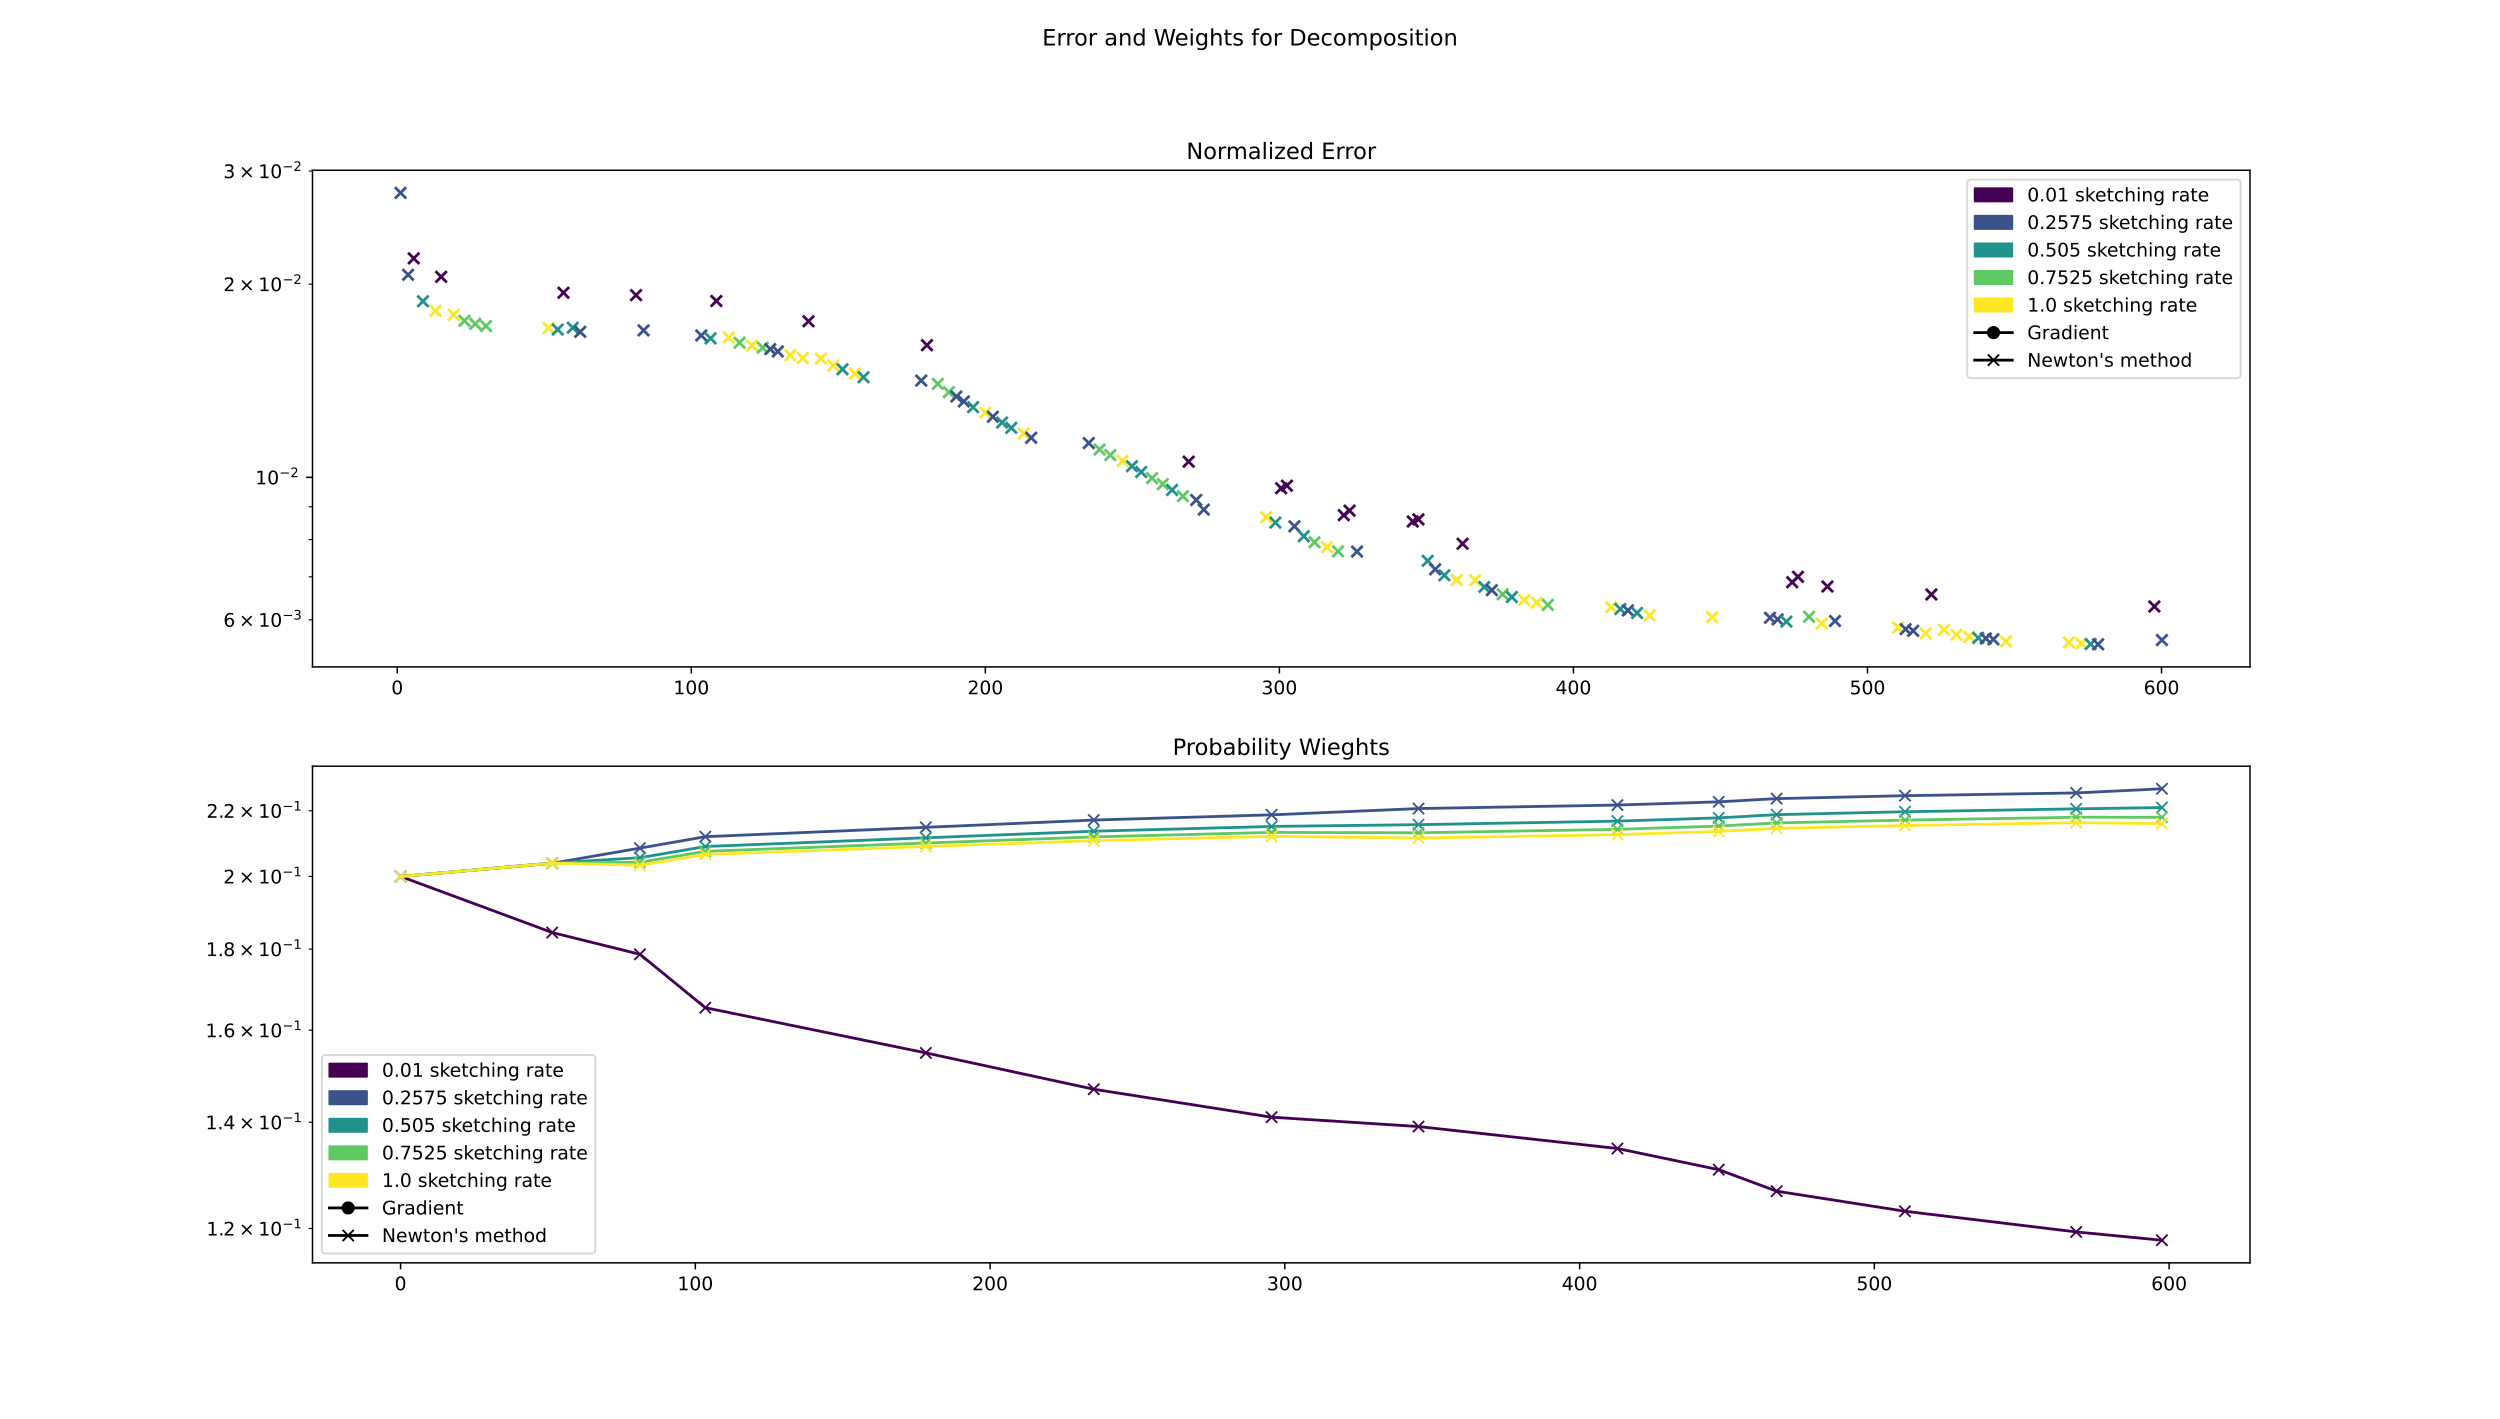 <?xml version="1.0" encoding="utf-8" standalone="no"?>
<!DOCTYPE svg PUBLIC "-//W3C//DTD SVG 1.1//EN"
  "http://www.w3.org/Graphics/SVG/1.1/DTD/svg11.dtd">
<!-- Created with matplotlib (https://matplotlib.org/) -->
<svg height="756pt" version="1.1" viewBox="0 0 1332 756" width="1332pt" xmlns="http://www.w3.org/2000/svg" xmlns:xlink="http://www.w3.org/1999/xlink">
 <defs>
  <style type="text/css">
*{stroke-linecap:butt;stroke-linejoin:round;}
  </style>
 </defs>
 <g id="figure_1">
  <g id="patch_1">
   <path d="M 0 756 
L 1332 756 
L 1332 0 
L 0 0 
z
" style="fill:#ffffff;"/>
  </g>
  <g id="axes_1">
   <g id="patch_2">
    <path d="M 166.5 355.32 
L 1198.8 355.32 
L 1198.8 90.72 
L 166.5 90.72 
z
" style="fill:#ffffff;"/>
   </g>
   <g id="PathCollection_1">
    <defs>
     <path d="M -3 3 
L 3 -3 
M -3 -3 
L 3 3 
" id="me0d23d407e" style="stroke:#3b528b;stroke-width:1.5;"/>
    </defs>
    <g clip-path="url(#p9f920ad626)">
     <use style="fill:#3b528b;stroke:#3b528b;stroke-width:1.5;" x="213.423" xlink:href="#me0d23d407e" y="102.747"/>
    </g>
   </g>
   <g id="PathCollection_2">
    <g clip-path="url(#p9f920ad626)">
     <use style="fill:#3b528b;stroke:#3b528b;stroke-width:1.5;" x="217.434" xlink:href="#me0d23d407e" y="146.399"/>
    </g>
   </g>
   <g id="PathCollection_3">
    <defs>
     <path d="M -3 3 
L 3 -3 
M -3 -3 
L 3 3 
" id="m99911fc94b" style="stroke:#440154;stroke-width:1.5;"/>
    </defs>
    <g clip-path="url(#p9f920ad626)">
     <use style="fill:#440154;stroke:#440154;stroke-width:1.5;" x="220.436" xlink:href="#m99911fc94b" y="137.657"/>
    </g>
   </g>
   <g id="PathCollection_4">
    <defs>
     <path d="M -3 3 
L 3 -3 
M -3 -3 
L 3 3 
" id="m78dc6be741" style="stroke:#21918c;stroke-width:1.5;"/>
    </defs>
    <g clip-path="url(#p9f920ad626)">
     <use style="fill:#21918c;stroke:#21918c;stroke-width:1.5;" x="225.368" xlink:href="#m78dc6be741" y="160.517"/>
    </g>
   </g>
   <g id="PathCollection_5">
    <defs>
     <path d="M -3 3 
L 3 -3 
M -3 -3 
L 3 3 
" id="m993434b5a9" style="stroke:#fde725;stroke-width:1.5;"/>
    </defs>
    <g clip-path="url(#p9f920ad626)">
     <use style="fill:#fde725;stroke:#fde725;stroke-width:1.5;" x="231.965" xlink:href="#m993434b5a9" y="165.65"/>
    </g>
   </g>
   <g id="PathCollection_6">
    <g clip-path="url(#p9f920ad626)">
     <use style="fill:#440154;stroke:#440154;stroke-width:1.5;" x="235.057" xlink:href="#m99911fc94b" y="147.493"/>
    </g>
   </g>
   <g id="PathCollection_7">
    <g clip-path="url(#p9f920ad626)">
     <use style="fill:#fde725;stroke:#fde725;stroke-width:1.5;" x="241.687" xlink:href="#m993434b5a9" y="167.726"/>
    </g>
   </g>
   <g id="PathCollection_8">
    <defs>
     <path d="M -3 3 
L 3 -3 
M -3 -3 
L 3 3 
" id="m2be41db568" style="stroke:#5ec962;stroke-width:1.5;"/>
    </defs>
    <g clip-path="url(#p9f920ad626)">
     <use style="fill:#5ec962;stroke:#5ec962;stroke-width:1.5;" x="247.44" xlink:href="#m2be41db568" y="170.942"/>
    </g>
   </g>
   <g id="PathCollection_9">
    <g clip-path="url(#p9f920ad626)">
     <use style="fill:#5ec962;stroke:#5ec962;stroke-width:1.5;" x="253.195" xlink:href="#m2be41db568" y="172.517"/>
    </g>
   </g>
   <g id="PathCollection_10">
    <g clip-path="url(#p9f920ad626)">
     <use style="fill:#5ec962;stroke:#5ec962;stroke-width:1.5;" x="258.958" xlink:href="#m2be41db568" y="173.72"/>
    </g>
   </g>
   <g id="PathCollection_11">
    <g clip-path="url(#p9f920ad626)">
     <use style="fill:#fde725;stroke:#fde725;stroke-width:1.5;" x="292.242" xlink:href="#m993434b5a9" y="174.817"/>
    </g>
   </g>
   <g id="PathCollection_12">
    <g clip-path="url(#p9f920ad626)">
     <use style="fill:#21918c;stroke:#21918c;stroke-width:1.5;" x="297.132" xlink:href="#m78dc6be741" y="175.561"/>
    </g>
   </g>
   <g id="PathCollection_13">
    <g clip-path="url(#p9f920ad626)">
     <use style="fill:#440154;stroke:#440154;stroke-width:1.5;" x="300.218" xlink:href="#m99911fc94b" y="155.969"/>
    </g>
   </g>
   <g id="PathCollection_14">
    <g clip-path="url(#p9f920ad626)">
     <use style="fill:#21918c;stroke:#21918c;stroke-width:1.5;" x="305.142" xlink:href="#m78dc6be741" y="174.598"/>
    </g>
   </g>
   <g id="PathCollection_15">
    <g clip-path="url(#p9f920ad626)">
     <use style="fill:#3b528b;stroke:#3b528b;stroke-width:1.5;" x="309.141" xlink:href="#me0d23d407e" y="176.789"/>
    </g>
   </g>
   <g id="PathCollection_16">
    <g clip-path="url(#p9f920ad626)">
     <use style="fill:#440154;stroke:#440154;stroke-width:1.5;" x="338.881" xlink:href="#m99911fc94b" y="157.238"/>
    </g>
   </g>
   <g id="PathCollection_17">
    <g clip-path="url(#p9f920ad626)">
     <use style="fill:#3b528b;stroke:#3b528b;stroke-width:1.5;" x="342.895" xlink:href="#me0d23d407e" y="176.025"/>
    </g>
   </g>
   <g id="PathCollection_18">
    <g clip-path="url(#p9f920ad626)">
     <use style="fill:#3b528b;stroke:#3b528b;stroke-width:1.5;" x="373.634" xlink:href="#me0d23d407e" y="178.731"/>
    </g>
   </g>
   <g id="PathCollection_19">
    <g clip-path="url(#p9f920ad626)">
     <use style="fill:#21918c;stroke:#21918c;stroke-width:1.5;" x="378.596" xlink:href="#m78dc6be741" y="180.296"/>
    </g>
   </g>
   <g id="PathCollection_20">
    <g clip-path="url(#p9f920ad626)">
     <use style="fill:#440154;stroke:#440154;stroke-width:1.5;" x="381.683" xlink:href="#m99911fc94b" y="160.378"/>
    </g>
   </g>
   <g id="PathCollection_21">
    <g clip-path="url(#p9f920ad626)">
     <use style="fill:#fde725;stroke:#fde725;stroke-width:1.5;" x="388.327" xlink:href="#m993434b5a9" y="179.8"/>
    </g>
   </g>
   <g id="PathCollection_22">
    <g clip-path="url(#p9f920ad626)">
     <use style="fill:#5ec962;stroke:#5ec962;stroke-width:1.5;" x="394.027" xlink:href="#m2be41db568" y="182.608"/>
    </g>
   </g>
   <g id="PathCollection_23">
    <g clip-path="url(#p9f920ad626)">
     <use style="fill:#fde725;stroke:#fde725;stroke-width:1.5;" x="400.642" xlink:href="#m993434b5a9" y="184.044"/>
    </g>
   </g>
   <g id="PathCollection_24">
    <g clip-path="url(#p9f920ad626)">
     <use style="fill:#5ec962;stroke:#5ec962;stroke-width:1.5;" x="406.403" xlink:href="#m2be41db568" y="185.24"/>
    </g>
   </g>
   <g id="PathCollection_25">
    <g clip-path="url(#p9f920ad626)">
     <use style="fill:#3b528b;stroke:#3b528b;stroke-width:1.5;" x="410.408" xlink:href="#me0d23d407e" y="185.997"/>
    </g>
   </g>
   <g id="PathCollection_26">
    <g clip-path="url(#p9f920ad626)">
     <use style="fill:#3b528b;stroke:#3b528b;stroke-width:1.5;" x="414.422" xlink:href="#me0d23d407e" y="187.251"/>
    </g>
   </g>
   <g id="PathCollection_27">
    <g clip-path="url(#p9f920ad626)">
     <use style="fill:#fde725;stroke:#fde725;stroke-width:1.5;" x="421.074" xlink:href="#m993434b5a9" y="189.212"/>
    </g>
   </g>
   <g id="PathCollection_28">
    <g clip-path="url(#p9f920ad626)">
     <use style="fill:#fde725;stroke:#fde725;stroke-width:1.5;" x="427.685" xlink:href="#m993434b5a9" y="190.767"/>
    </g>
   </g>
   <g id="PathCollection_29">
    <g clip-path="url(#p9f920ad626)">
     <use style="fill:#440154;stroke:#440154;stroke-width:1.5;" x="430.766" xlink:href="#m99911fc94b" y="171.158"/>
    </g>
   </g>
   <g id="PathCollection_30">
    <g clip-path="url(#p9f920ad626)">
     <use style="fill:#fde725;stroke:#fde725;stroke-width:1.5;" x="437.396" xlink:href="#m993434b5a9" y="191.05"/>
    </g>
   </g>
   <g id="PathCollection_31">
    <g clip-path="url(#p9f920ad626)">
     <use style="fill:#fde725;stroke:#fde725;stroke-width:1.5;" x="443.996" xlink:href="#m993434b5a9" y="194.743"/>
    </g>
   </g>
   <g id="PathCollection_32">
    <g clip-path="url(#p9f920ad626)">
     <use style="fill:#21918c;stroke:#21918c;stroke-width:1.5;" x="448.89" xlink:href="#m78dc6be741" y="196.764"/>
    </g>
   </g>
   <g id="PathCollection_33">
    <g clip-path="url(#p9f920ad626)">
     <use style="fill:#fde725;stroke:#fde725;stroke-width:1.5;" x="455.479" xlink:href="#m993434b5a9" y="199.042"/>
    </g>
   </g>
   <g id="PathCollection_34">
    <g clip-path="url(#p9f920ad626)">
     <use style="fill:#21918c;stroke:#21918c;stroke-width:1.5;" x="460.082" xlink:href="#m78dc6be741" y="200.995"/>
    </g>
   </g>
   <g id="PathCollection_35">
    <g clip-path="url(#p9f920ad626)">
     <use style="fill:#3b528b;stroke:#3b528b;stroke-width:1.5;" x="490.832" xlink:href="#me0d23d407e" y="202.772"/>
    </g>
   </g>
   <g id="PathCollection_36">
    <g clip-path="url(#p9f920ad626)">
     <use style="fill:#440154;stroke:#440154;stroke-width:1.5;" x="493.88" xlink:href="#m99911fc94b" y="183.912"/>
    </g>
   </g>
   <g id="PathCollection_37">
    <g clip-path="url(#p9f920ad626)">
     <use style="fill:#5ec962;stroke:#5ec962;stroke-width:1.5;" x="499.641" xlink:href="#m2be41db568" y="204.529"/>
    </g>
   </g>
   <g id="PathCollection_38">
    <g clip-path="url(#p9f920ad626)">
     <use style="fill:#5ec962;stroke:#5ec962;stroke-width:1.5;" x="505.522" xlink:href="#m2be41db568" y="208.914"/>
    </g>
   </g>
   <g id="PathCollection_39">
    <g clip-path="url(#p9f920ad626)">
     <use style="fill:#3b528b;stroke:#3b528b;stroke-width:1.5;" x="509.542" xlink:href="#me0d23d407e" y="211.251"/>
    </g>
   </g>
   <g id="PathCollection_40">
    <g clip-path="url(#p9f920ad626)">
     <use style="fill:#3b528b;stroke:#3b528b;stroke-width:1.5;" x="513.542" xlink:href="#me0d23d407e" y="213.884"/>
    </g>
   </g>
   <g id="PathCollection_41">
    <g clip-path="url(#p9f920ad626)">
     <use style="fill:#21918c;stroke:#21918c;stroke-width:1.5;" x="518.456" xlink:href="#m78dc6be741" y="216.921"/>
    </g>
   </g>
   <g id="PathCollection_42">
    <g clip-path="url(#p9f920ad626)">
     <use style="fill:#fde725;stroke:#fde725;stroke-width:1.5;" x="524.984" xlink:href="#m993434b5a9" y="219.861"/>
    </g>
   </g>
   <g id="PathCollection_43">
    <g clip-path="url(#p9f920ad626)">
     <use style="fill:#3b528b;stroke:#3b528b;stroke-width:1.5;" x="528.999" xlink:href="#me0d23d407e" y="222.047"/>
    </g>
   </g>
   <g id="PathCollection_44">
    <g clip-path="url(#p9f920ad626)">
     <use style="fill:#21918c;stroke:#21918c;stroke-width:1.5;" x="533.895" xlink:href="#m78dc6be741" y="225.129"/>
    </g>
   </g>
   <g id="PathCollection_45">
    <g clip-path="url(#p9f920ad626)">
     <use style="fill:#21918c;stroke:#21918c;stroke-width:1.5;" x="538.81" xlink:href="#m78dc6be741" y="227.944"/>
    </g>
   </g>
   <g id="PathCollection_46">
    <g clip-path="url(#p9f920ad626)">
     <use style="fill:#fde725;stroke:#fde725;stroke-width:1.5;" x="545.42" xlink:href="#m993434b5a9" y="230.969"/>
    </g>
   </g>
   <g id="PathCollection_47">
    <g clip-path="url(#p9f920ad626)">
     <use style="fill:#3b528b;stroke:#3b528b;stroke-width:1.5;" x="549.421" xlink:href="#me0d23d407e" y="233.25"/>
    </g>
   </g>
   <g id="PathCollection_48">
    <g clip-path="url(#p9f920ad626)">
     <use style="fill:#3b528b;stroke:#3b528b;stroke-width:1.5;" x="580.088" xlink:href="#me0d23d407e" y="236.069"/>
    </g>
   </g>
   <g id="PathCollection_49">
    <g clip-path="url(#p9f920ad626)">
     <use style="fill:#5ec962;stroke:#5ec962;stroke-width:1.5;" x="585.849" xlink:href="#m2be41db568" y="239.479"/>
    </g>
   </g>
   <g id="PathCollection_50">
    <g clip-path="url(#p9f920ad626)">
     <use style="fill:#5ec962;stroke:#5ec962;stroke-width:1.5;" x="591.569" xlink:href="#m2be41db568" y="242.479"/>
    </g>
   </g>
   <g id="PathCollection_51">
    <g clip-path="url(#p9f920ad626)">
     <use style="fill:#fde725;stroke:#fde725;stroke-width:1.5;" x="598.175" xlink:href="#m993434b5a9" y="245.547"/>
    </g>
   </g>
   <g id="PathCollection_52">
    <g clip-path="url(#p9f920ad626)">
     <use style="fill:#21918c;stroke:#21918c;stroke-width:1.5;" x="603.098" xlink:href="#m78dc6be741" y="248.401"/>
    </g>
   </g>
   <g id="PathCollection_53">
    <g clip-path="url(#p9f920ad626)">
     <use style="fill:#21918c;stroke:#21918c;stroke-width:1.5;" x="608.032" xlink:href="#m78dc6be741" y="251.476"/>
    </g>
   </g>
   <g id="PathCollection_54">
    <g clip-path="url(#p9f920ad626)">
     <use style="fill:#5ec962;stroke:#5ec962;stroke-width:1.5;" x="613.808" xlink:href="#m2be41db568" y="254.73"/>
    </g>
   </g>
   <g id="PathCollection_55">
    <g clip-path="url(#p9f920ad626)">
     <use style="fill:#5ec962;stroke:#5ec962;stroke-width:1.5;" x="619.571" xlink:href="#m2be41db568" y="257.926"/>
    </g>
   </g>
   <g id="PathCollection_56">
    <g clip-path="url(#p9f920ad626)">
     <use style="fill:#21918c;stroke:#21918c;stroke-width:1.5;" x="624.487" xlink:href="#m78dc6be741" y="261.029"/>
    </g>
   </g>
   <g id="PathCollection_57">
    <g clip-path="url(#p9f920ad626)">
     <use style="fill:#5ec962;stroke:#5ec962;stroke-width:1.5;" x="630.236" xlink:href="#m2be41db568" y="264.379"/>
    </g>
   </g>
   <g id="PathCollection_58">
    <g clip-path="url(#p9f920ad626)">
     <use style="fill:#440154;stroke:#440154;stroke-width:1.5;" x="633.308" xlink:href="#m99911fc94b" y="245.961"/>
    </g>
   </g>
   <g id="PathCollection_59">
    <g clip-path="url(#p9f920ad626)">
     <use style="fill:#3b528b;stroke:#3b528b;stroke-width:1.5;" x="637.341" xlink:href="#me0d23d407e" y="266.396"/>
    </g>
   </g>
   <g id="PathCollection_60">
    <g clip-path="url(#p9f920ad626)">
     <use style="fill:#3b528b;stroke:#3b528b;stroke-width:1.5;" x="641.359" xlink:href="#me0d23d407e" y="271.525"/>
    </g>
   </g>
   <g id="PathCollection_61">
    <g clip-path="url(#p9f920ad626)">
     <use style="fill:#fde725;stroke:#fde725;stroke-width:1.5;" x="674.611" xlink:href="#m993434b5a9" y="275.548"/>
    </g>
   </g>
   <g id="PathCollection_62">
    <g clip-path="url(#p9f920ad626)">
     <use style="fill:#21918c;stroke:#21918c;stroke-width:1.5;" x="679.51" xlink:href="#m78dc6be741" y="278.436"/>
    </g>
   </g>
   <g id="PathCollection_63">
    <g clip-path="url(#p9f920ad626)">
     <use style="fill:#440154;stroke:#440154;stroke-width:1.5;" x="682.576" xlink:href="#m99911fc94b" y="260.13"/>
    </g>
   </g>
   <g id="PathCollection_64">
    <g clip-path="url(#p9f920ad626)">
     <use style="fill:#440154;stroke:#440154;stroke-width:1.5;" x="685.658" xlink:href="#m99911fc94b" y="258.778"/>
    </g>
   </g>
   <g id="PathCollection_65">
    <g clip-path="url(#p9f920ad626)">
     <use style="fill:#3b528b;stroke:#3b528b;stroke-width:1.5;" x="689.661" xlink:href="#me0d23d407e" y="280.404"/>
    </g>
   </g>
   <g id="PathCollection_66">
    <g clip-path="url(#p9f920ad626)">
     <use style="fill:#21918c;stroke:#21918c;stroke-width:1.5;" x="694.619" xlink:href="#m78dc6be741" y="285.718"/>
    </g>
   </g>
   <g id="PathCollection_67">
    <g clip-path="url(#p9f920ad626)">
     <use style="fill:#5ec962;stroke:#5ec962;stroke-width:1.5;" x="700.401" xlink:href="#m2be41db568" y="288.885"/>
    </g>
   </g>
   <g id="PathCollection_68">
    <g clip-path="url(#p9f920ad626)">
     <use style="fill:#fde725;stroke:#fde725;stroke-width:1.5;" x="707.072" xlink:href="#m993434b5a9" y="291.494"/>
    </g>
   </g>
   <g id="PathCollection_69">
    <g clip-path="url(#p9f920ad626)">
     <use style="fill:#5ec962;stroke:#5ec962;stroke-width:1.5;" x="712.859" xlink:href="#m2be41db568" y="293.73"/>
    </g>
   </g>
   <g id="PathCollection_70">
    <g clip-path="url(#p9f920ad626)">
     <use style="fill:#440154;stroke:#440154;stroke-width:1.5;" x="715.952" xlink:href="#m99911fc94b" y="274.486"/>
    </g>
   </g>
   <g id="PathCollection_71">
    <g clip-path="url(#p9f920ad626)">
     <use style="fill:#440154;stroke:#440154;stroke-width:1.5;" x="719.029" xlink:href="#m99911fc94b" y="272.064"/>
    </g>
   </g>
   <g id="PathCollection_72">
    <g clip-path="url(#p9f920ad626)">
     <use style="fill:#3b528b;stroke:#3b528b;stroke-width:1.5;" x="723.036" xlink:href="#me0d23d407e" y="293.852"/>
    </g>
   </g>
   <g id="PathCollection_73">
    <g clip-path="url(#p9f920ad626)">
     <use style="fill:#440154;stroke:#440154;stroke-width:1.5;" x="752.711" xlink:href="#m99911fc94b" y="277.858"/>
    </g>
   </g>
   <g id="PathCollection_74">
    <g clip-path="url(#p9f920ad626)">
     <use style="fill:#440154;stroke:#440154;stroke-width:1.5;" x="755.74" xlink:href="#m99911fc94b" y="276.755"/>
    </g>
   </g>
   <g id="PathCollection_75">
    <g clip-path="url(#p9f920ad626)">
     <use style="fill:#21918c;stroke:#21918c;stroke-width:1.5;" x="760.668" xlink:href="#m78dc6be741" y="298.803"/>
    </g>
   </g>
   <g id="PathCollection_76">
    <g clip-path="url(#p9f920ad626)">
     <use style="fill:#3b528b;stroke:#3b528b;stroke-width:1.5;" x="764.658" xlink:href="#me0d23d407e" y="303.319"/>
    </g>
   </g>
   <g id="PathCollection_77">
    <g clip-path="url(#p9f920ad626)">
     <use style="fill:#21918c;stroke:#21918c;stroke-width:1.5;" x="769.556" xlink:href="#m78dc6be741" y="306.518"/>
    </g>
   </g>
   <g id="PathCollection_78">
    <g clip-path="url(#p9f920ad626)">
     <use style="fill:#fde725;stroke:#fde725;stroke-width:1.5;" x="776.19" xlink:href="#m993434b5a9" y="309.039"/>
    </g>
   </g>
   <g id="PathCollection_79">
    <g clip-path="url(#p9f920ad626)">
     <use style="fill:#440154;stroke:#440154;stroke-width:1.5;" x="779.271" xlink:href="#m99911fc94b" y="289.696"/>
    </g>
   </g>
   <g id="PathCollection_80">
    <g clip-path="url(#p9f920ad626)">
     <use style="fill:#fde725;stroke:#fde725;stroke-width:1.5;" x="785.895" xlink:href="#m993434b5a9" y="309.155"/>
    </g>
   </g>
   <g id="PathCollection_81">
    <g clip-path="url(#p9f920ad626)">
     <use style="fill:#21918c;stroke:#21918c;stroke-width:1.5;" x="790.826" xlink:href="#m78dc6be741" y="312.73"/>
    </g>
   </g>
   <g id="PathCollection_82">
    <g clip-path="url(#p9f920ad626)">
     <use style="fill:#3b528b;stroke:#3b528b;stroke-width:1.5;" x="794.848" xlink:href="#me0d23d407e" y="314.445"/>
    </g>
   </g>
   <g id="PathCollection_83">
    <g clip-path="url(#p9f920ad626)">
     <use style="fill:#5ec962;stroke:#5ec962;stroke-width:1.5;" x="800.615" xlink:href="#m2be41db568" y="316.618"/>
    </g>
   </g>
   <g id="PathCollection_84">
    <g clip-path="url(#p9f920ad626)">
     <use style="fill:#21918c;stroke:#21918c;stroke-width:1.5;" x="805.515" xlink:href="#m78dc6be741" y="318.092"/>
    </g>
   </g>
   <g id="PathCollection_85">
    <g clip-path="url(#p9f920ad626)">
     <use style="fill:#fde725;stroke:#fde725;stroke-width:1.5;" x="812.133" xlink:href="#m993434b5a9" y="319.703"/>
    </g>
   </g>
   <g id="PathCollection_86">
    <g clip-path="url(#p9f920ad626)">
     <use style="fill:#fde725;stroke:#fde725;stroke-width:1.5;" x="818.774" xlink:href="#m993434b5a9" y="321.067"/>
    </g>
   </g>
   <g id="PathCollection_87">
    <g clip-path="url(#p9f920ad626)">
     <use style="fill:#5ec962;stroke:#5ec962;stroke-width:1.5;" x="824.652" xlink:href="#m2be41db568" y="322.278"/>
    </g>
   </g>
   <g id="PathCollection_88">
    <g clip-path="url(#p9f920ad626)">
     <use style="fill:#fde725;stroke:#fde725;stroke-width:1.5;" x="858.429" xlink:href="#m993434b5a9" y="323.552"/>
    </g>
   </g>
   <g id="PathCollection_89">
    <g clip-path="url(#p9f920ad626)">
     <use style="fill:#21918c;stroke:#21918c;stroke-width:1.5;" x="863.326" xlink:href="#m78dc6be741" y="324.522"/>
    </g>
   </g>
   <g id="PathCollection_90">
    <g clip-path="url(#p9f920ad626)">
     <use style="fill:#3b528b;stroke:#3b528b;stroke-width:1.5;" x="867.334" xlink:href="#me0d23d407e" y="325.213"/>
    </g>
   </g>
   <g id="PathCollection_91">
    <g clip-path="url(#p9f920ad626)">
     <use style="fill:#21918c;stroke:#21918c;stroke-width:1.5;" x="872.247" xlink:href="#m78dc6be741" y="326.578"/>
    </g>
   </g>
   <g id="PathCollection_92">
    <g clip-path="url(#p9f920ad626)">
     <use style="fill:#fde725;stroke:#fde725;stroke-width:1.5;" x="878.886" xlink:href="#m993434b5a9" y="327.805"/>
    </g>
   </g>
   <g id="PathCollection_93">
    <g clip-path="url(#p9f920ad626)">
     <use style="fill:#fde725;stroke:#fde725;stroke-width:1.5;" x="912.274" xlink:href="#m993434b5a9" y="328.804"/>
    </g>
   </g>
   <g id="PathCollection_94">
    <g clip-path="url(#p9f920ad626)">
     <use style="fill:#3b528b;stroke:#3b528b;stroke-width:1.5;" x="943.05" xlink:href="#me0d23d407e" y="329.151"/>
    </g>
   </g>
   <g id="PathCollection_95">
    <g clip-path="url(#p9f920ad626)">
     <use style="fill:#3b528b;stroke:#3b528b;stroke-width:1.5;" x="947.116" xlink:href="#me0d23d407e" y="329.999"/>
    </g>
   </g>
   <g id="PathCollection_96">
    <g clip-path="url(#p9f920ad626)">
     <use style="fill:#21918c;stroke:#21918c;stroke-width:1.5;" x="951.801" xlink:href="#m78dc6be741" y="331.187"/>
    </g>
   </g>
   <g id="PathCollection_97">
    <g clip-path="url(#p9f920ad626)">
     <use style="fill:#440154;stroke:#440154;stroke-width:1.5;" x="954.878" xlink:href="#m99911fc94b" y="310.208"/>
    </g>
   </g>
   <g id="PathCollection_98">
    <g clip-path="url(#p9f920ad626)">
     <use style="fill:#440154;stroke:#440154;stroke-width:1.5;" x="957.975" xlink:href="#m99911fc94b" y="307.324"/>
    </g>
   </g>
   <g id="PathCollection_99">
    <g clip-path="url(#p9f920ad626)">
     <use style="fill:#5ec962;stroke:#5ec962;stroke-width:1.5;" x="963.858" xlink:href="#m2be41db568" y="328.57"/>
    </g>
   </g>
   <g id="PathCollection_100">
    <g clip-path="url(#p9f920ad626)">
     <use style="fill:#fde725;stroke:#fde725;stroke-width:1.5;" x="970.556" xlink:href="#m993434b5a9" y="332.166"/>
    </g>
   </g>
   <g id="PathCollection_101">
    <g clip-path="url(#p9f920ad626)">
     <use style="fill:#440154;stroke:#440154;stroke-width:1.5;" x="973.657" xlink:href="#m99911fc94b" y="312.486"/>
    </g>
   </g>
   <g id="PathCollection_102">
    <g clip-path="url(#p9f920ad626)">
     <use style="fill:#3b528b;stroke:#3b528b;stroke-width:1.5;" x="977.684" xlink:href="#me0d23d407e" y="330.863"/>
    </g>
   </g>
   <g id="PathCollection_103">
    <g clip-path="url(#p9f920ad626)">
     <use style="fill:#fde725;stroke:#fde725;stroke-width:1.5;" x="1011.273" xlink:href="#m993434b5a9" y="334.382"/>
    </g>
   </g>
   <g id="PathCollection_104">
    <g clip-path="url(#p9f920ad626)">
     <use style="fill:#3b528b;stroke:#3b528b;stroke-width:1.5;" x="1015.303" xlink:href="#me0d23d407e" y="335.22"/>
    </g>
   </g>
   <g id="PathCollection_105">
    <g clip-path="url(#p9f920ad626)">
     <use style="fill:#3b528b;stroke:#3b528b;stroke-width:1.5;" x="1019.331" xlink:href="#me0d23d407e" y="336.124"/>
    </g>
   </g>
   <g id="PathCollection_106">
    <g clip-path="url(#p9f920ad626)">
     <use style="fill:#fde725;stroke:#fde725;stroke-width:1.5;" x="1025.996" xlink:href="#m993434b5a9" y="337.475"/>
    </g>
   </g>
   <g id="PathCollection_107">
    <g clip-path="url(#p9f920ad626)">
     <use style="fill:#440154;stroke:#440154;stroke-width:1.5;" x="1029.036" xlink:href="#m99911fc94b" y="316.741"/>
    </g>
   </g>
   <g id="PathCollection_108">
    <g clip-path="url(#p9f920ad626)">
     <use style="fill:#fde725;stroke:#fde725;stroke-width:1.5;" x="1035.74" xlink:href="#m993434b5a9" y="335.513"/>
    </g>
   </g>
   <g id="PathCollection_109">
    <g clip-path="url(#p9f920ad626)">
     <use style="fill:#fde725;stroke:#fde725;stroke-width:1.5;" x="1042.424" xlink:href="#m993434b5a9" y="338.168"/>
    </g>
   </g>
   <g id="PathCollection_110">
    <g clip-path="url(#p9f920ad626)">
     <use style="fill:#fde725;stroke:#fde725;stroke-width:1.5;" x="1049.06" xlink:href="#m993434b5a9" y="339.286"/>
    </g>
   </g>
   <g id="PathCollection_111">
    <g clip-path="url(#p9f920ad626)">
     <use style="fill:#21918c;stroke:#21918c;stroke-width:1.5;" x="1054.019" xlink:href="#m78dc6be741" y="339.884"/>
    </g>
   </g>
   <g id="PathCollection_112">
    <g clip-path="url(#p9f920ad626)">
     <use style="fill:#3b528b;stroke:#3b528b;stroke-width:1.5;" x="1058.046" xlink:href="#me0d23d407e" y="340.14"/>
    </g>
   </g>
   <g id="PathCollection_113">
    <g clip-path="url(#p9f920ad626)">
     <use style="fill:#3b528b;stroke:#3b528b;stroke-width:1.5;" x="1062.073" xlink:href="#me0d23d407e" y="340.639"/>
    </g>
   </g>
   <g id="PathCollection_114">
    <g clip-path="url(#p9f920ad626)">
     <use style="fill:#fde725;stroke:#fde725;stroke-width:1.5;" x="1068.754" xlink:href="#m993434b5a9" y="341.728"/>
    </g>
   </g>
   <g id="PathCollection_115">
    <g clip-path="url(#p9f920ad626)">
     <use style="fill:#fde725;stroke:#fde725;stroke-width:1.5;" x="1102.267" xlink:href="#m993434b5a9" y="342.316"/>
    </g>
   </g>
   <g id="PathCollection_116">
    <g clip-path="url(#p9f920ad626)">
     <use style="fill:#fde725;stroke:#fde725;stroke-width:1.5;" x="1108.923" xlink:href="#m993434b5a9" y="342.849"/>
    </g>
   </g>
   <g id="PathCollection_117">
    <g clip-path="url(#p9f920ad626)">
     <use style="fill:#21918c;stroke:#21918c;stroke-width:1.5;" x="1113.875" xlink:href="#m78dc6be741" y="343.183"/>
    </g>
   </g>
   <g id="PathCollection_118">
    <g clip-path="url(#p9f920ad626)">
     <use style="fill:#3b528b;stroke:#3b528b;stroke-width:1.5;" x="1117.891" xlink:href="#me0d23d407e" y="343.293"/>
    </g>
   </g>
   <g id="PathCollection_119">
    <g clip-path="url(#p9f920ad626)">
     <use style="fill:#440154;stroke:#440154;stroke-width:1.5;" x="1147.841" xlink:href="#m99911fc94b" y="323.145"/>
    </g>
   </g>
   <g id="PathCollection_120">
    <g clip-path="url(#p9f920ad626)">
     <use style="fill:#3b528b;stroke:#3b528b;stroke-width:1.5;" x="1151.877" xlink:href="#me0d23d407e" y="341.016"/>
    </g>
   </g>
   <g id="matplotlib.axis_1">
    <g id="xtick_1">
     <g id="line2d_1">
      <defs>
       <path d="M 0 0 
L 0 3.5 
" id="m63cb1ae96a" style="stroke:#000000;stroke-width:0.8;"/>
      </defs>
      <g>
       <use style="stroke:#000000;stroke-width:0.8;" x="211.653" xlink:href="#m63cb1ae96a" y="355.32"/>
      </g>
     </g>
     <g id="text_1">
      <!-- 0 -->
      <defs>
       <path d="M 31.781 66.406 
Q 24.172 66.406 20.328 58.906 
Q 16.5 51.422 16.5 36.375 
Q 16.5 21.391 20.328 13.891 
Q 24.172 6.391 31.781 6.391 
Q 39.453 6.391 43.281 13.891 
Q 47.125 21.391 47.125 36.375 
Q 47.125 51.422 43.281 58.906 
Q 39.453 66.406 31.781 66.406 
z
M 31.781 74.219 
Q 44.047 74.219 50.516 64.516 
Q 56.984 54.828 56.984 36.375 
Q 56.984 17.969 50.516 8.266 
Q 44.047 -1.422 31.781 -1.422 
Q 19.531 -1.422 13.062 8.266 
Q 6.594 17.969 6.594 36.375 
Q 6.594 54.828 13.062 64.516 
Q 19.531 74.219 31.781 74.219 
z
" id="DejaVuSans-48"/>
      </defs>
      <g transform="translate(208.472 369.918)scale(0.1 -0.1)">
       <use xlink:href="#DejaVuSans-48"/>
      </g>
     </g>
    </g>
    <g id="xtick_2">
     <g id="line2d_2">
      <g>
       <use style="stroke:#000000;stroke-width:0.8;" x="368.32" xlink:href="#m63cb1ae96a" y="355.32"/>
      </g>
     </g>
     <g id="text_2">
      <!-- 100 -->
      <defs>
       <path d="M 12.406 8.297 
L 28.516 8.297 
L 28.516 63.922 
L 10.984 60.406 
L 10.984 69.391 
L 28.422 72.906 
L 38.281 72.906 
L 38.281 8.297 
L 54.391 8.297 
L 54.391 0 
L 12.406 0 
z
" id="DejaVuSans-49"/>
      </defs>
      <g transform="translate(358.777 369.918)scale(0.1 -0.1)">
       <use xlink:href="#DejaVuSans-49"/>
       <use x="63.623" xlink:href="#DejaVuSans-48"/>
       <use x="127.246" xlink:href="#DejaVuSans-48"/>
      </g>
     </g>
    </g>
    <g id="xtick_3">
     <g id="line2d_3">
      <g>
       <use style="stroke:#000000;stroke-width:0.8;" x="524.988" xlink:href="#m63cb1ae96a" y="355.32"/>
      </g>
     </g>
     <g id="text_3">
      <!-- 200 -->
      <defs>
       <path d="M 19.188 8.297 
L 53.609 8.297 
L 53.609 0 
L 7.328 0 
L 7.328 8.297 
Q 12.938 14.109 22.625 23.891 
Q 32.328 33.688 34.812 36.531 
Q 39.547 41.844 41.422 45.531 
Q 43.312 49.219 43.312 52.781 
Q 43.312 58.594 39.234 62.25 
Q 35.156 65.922 28.609 65.922 
Q 23.969 65.922 18.812 64.312 
Q 13.672 62.703 7.812 59.422 
L 7.812 69.391 
Q 13.766 71.781 18.938 73 
Q 24.125 74.219 28.422 74.219 
Q 39.75 74.219 46.484 68.547 
Q 53.219 62.891 53.219 53.422 
Q 53.219 48.922 51.531 44.891 
Q 49.859 40.875 45.406 35.406 
Q 44.188 33.984 37.641 27.219 
Q 31.109 20.453 19.188 8.297 
z
" id="DejaVuSans-50"/>
      </defs>
      <g transform="translate(515.444 369.918)scale(0.1 -0.1)">
       <use xlink:href="#DejaVuSans-50"/>
       <use x="63.623" xlink:href="#DejaVuSans-48"/>
       <use x="127.246" xlink:href="#DejaVuSans-48"/>
      </g>
     </g>
    </g>
    <g id="xtick_4">
     <g id="line2d_4">
      <g>
       <use style="stroke:#000000;stroke-width:0.8;" x="681.655" xlink:href="#m63cb1ae96a" y="355.32"/>
      </g>
     </g>
     <g id="text_4">
      <!-- 300 -->
      <defs>
       <path d="M 40.578 39.312 
Q 47.656 37.797 51.625 33 
Q 55.609 28.219 55.609 21.188 
Q 55.609 10.406 48.188 4.484 
Q 40.766 -1.422 27.094 -1.422 
Q 22.516 -1.422 17.656 -0.516 
Q 12.797 0.391 7.625 2.203 
L 7.625 11.719 
Q 11.719 9.328 16.594 8.109 
Q 21.484 6.891 26.812 6.891 
Q 36.078 6.891 40.938 10.547 
Q 45.797 14.203 45.797 21.188 
Q 45.797 27.641 41.281 31.266 
Q 36.766 34.906 28.719 34.906 
L 20.219 34.906 
L 20.219 43.016 
L 29.109 43.016 
Q 36.375 43.016 40.234 45.922 
Q 44.094 48.828 44.094 54.297 
Q 44.094 59.906 40.109 62.906 
Q 36.141 65.922 28.719 65.922 
Q 24.656 65.922 20.016 65.031 
Q 15.375 64.156 9.812 62.312 
L 9.812 71.094 
Q 15.438 72.656 20.344 73.438 
Q 25.25 74.219 29.594 74.219 
Q 40.828 74.219 47.359 69.109 
Q 53.906 64.016 53.906 55.328 
Q 53.906 49.266 50.438 45.094 
Q 46.969 40.922 40.578 39.312 
z
" id="DejaVuSans-51"/>
      </defs>
      <g transform="translate(672.111 369.918)scale(0.1 -0.1)">
       <use xlink:href="#DejaVuSans-51"/>
       <use x="63.623" xlink:href="#DejaVuSans-48"/>
       <use x="127.246" xlink:href="#DejaVuSans-48"/>
      </g>
     </g>
    </g>
    <g id="xtick_5">
     <g id="line2d_5">
      <g>
       <use style="stroke:#000000;stroke-width:0.8;" x="838.322" xlink:href="#m63cb1ae96a" y="355.32"/>
      </g>
     </g>
     <g id="text_5">
      <!-- 400 -->
      <defs>
       <path d="M 37.797 64.312 
L 12.891 25.391 
L 37.797 25.391 
z
M 35.203 72.906 
L 47.609 72.906 
L 47.609 25.391 
L 58.016 25.391 
L 58.016 17.188 
L 47.609 17.188 
L 47.609 0 
L 37.797 0 
L 37.797 17.188 
L 4.891 17.188 
L 4.891 26.703 
z
" id="DejaVuSans-52"/>
      </defs>
      <g transform="translate(828.778 369.918)scale(0.1 -0.1)">
       <use xlink:href="#DejaVuSans-52"/>
       <use x="63.623" xlink:href="#DejaVuSans-48"/>
       <use x="127.246" xlink:href="#DejaVuSans-48"/>
      </g>
     </g>
    </g>
    <g id="xtick_6">
     <g id="line2d_6">
      <g>
       <use style="stroke:#000000;stroke-width:0.8;" x="994.989" xlink:href="#m63cb1ae96a" y="355.32"/>
      </g>
     </g>
     <g id="text_6">
      <!-- 500 -->
      <defs>
       <path d="M 10.797 72.906 
L 49.516 72.906 
L 49.516 64.594 
L 19.828 64.594 
L 19.828 46.734 
Q 21.969 47.469 24.109 47.828 
Q 26.266 48.188 28.422 48.188 
Q 40.625 48.188 47.75 41.5 
Q 54.891 34.812 54.891 23.391 
Q 54.891 11.625 47.562 5.094 
Q 40.234 -1.422 26.906 -1.422 
Q 22.312 -1.422 17.547 -0.641 
Q 12.797 0.141 7.719 1.703 
L 7.719 11.625 
Q 12.109 9.234 16.797 8.062 
Q 21.484 6.891 26.703 6.891 
Q 35.156 6.891 40.078 11.328 
Q 45.016 15.766 45.016 23.391 
Q 45.016 31 40.078 35.438 
Q 35.156 39.891 26.703 39.891 
Q 22.75 39.891 18.812 39.016 
Q 14.891 38.141 10.797 36.281 
z
" id="DejaVuSans-53"/>
      </defs>
      <g transform="translate(985.445 369.918)scale(0.1 -0.1)">
       <use xlink:href="#DejaVuSans-53"/>
       <use x="63.623" xlink:href="#DejaVuSans-48"/>
       <use x="127.246" xlink:href="#DejaVuSans-48"/>
      </g>
     </g>
    </g>
    <g id="xtick_7">
     <g id="line2d_7">
      <g>
       <use style="stroke:#000000;stroke-width:0.8;" x="1151.656" xlink:href="#m63cb1ae96a" y="355.32"/>
      </g>
     </g>
     <g id="text_7">
      <!-- 600 -->
      <defs>
       <path d="M 33.016 40.375 
Q 26.375 40.375 22.484 35.828 
Q 18.609 31.297 18.609 23.391 
Q 18.609 15.531 22.484 10.953 
Q 26.375 6.391 33.016 6.391 
Q 39.656 6.391 43.531 10.953 
Q 47.406 15.531 47.406 23.391 
Q 47.406 31.297 43.531 35.828 
Q 39.656 40.375 33.016 40.375 
z
M 52.594 71.297 
L 52.594 62.312 
Q 48.875 64.062 45.094 64.984 
Q 41.312 65.922 37.594 65.922 
Q 27.828 65.922 22.672 59.328 
Q 17.531 52.734 16.797 39.406 
Q 19.672 43.656 24.016 45.922 
Q 28.375 48.188 33.594 48.188 
Q 44.578 48.188 50.953 41.516 
Q 57.328 34.859 57.328 23.391 
Q 57.328 12.156 50.688 5.359 
Q 44.047 -1.422 33.016 -1.422 
Q 20.359 -1.422 13.672 8.266 
Q 6.984 17.969 6.984 36.375 
Q 6.984 53.656 15.188 63.938 
Q 23.391 74.219 37.203 74.219 
Q 40.922 74.219 44.703 73.484 
Q 48.484 72.75 52.594 71.297 
z
" id="DejaVuSans-54"/>
      </defs>
      <g transform="translate(1142.113 369.918)scale(0.1 -0.1)">
       <use xlink:href="#DejaVuSans-54"/>
       <use x="63.623" xlink:href="#DejaVuSans-48"/>
       <use x="127.246" xlink:href="#DejaVuSans-48"/>
      </g>
     </g>
    </g>
   </g>
   <g id="matplotlib.axis_2">
    <g id="ytick_1">
     <g id="line2d_8">
      <defs>
       <path d="M 0 0 
L -3.5 0 
" id="mb0b7518089" style="stroke:#000000;stroke-width:0.8;"/>
      </defs>
      <g>
       <use style="stroke:#000000;stroke-width:0.8;" x="166.5" xlink:href="#mb0b7518089" y="254.344"/>
      </g>
     </g>
     <g id="text_8">
      <!-- $\mathdefault{10^{-2}}$ -->
      <defs>
       <path d="M 10.594 35.5 
L 73.188 35.5 
L 73.188 27.203 
L 10.594 27.203 
z
" id="DejaVuSans-8722"/>
      </defs>
      <g transform="translate(136 258.143)scale(0.1 -0.1)">
       <use transform="translate(0 0.766)" xlink:href="#DejaVuSans-49"/>
       <use transform="translate(63.623 0.766)" xlink:href="#DejaVuSans-48"/>
       <use transform="translate(128.203 39.047)scale(0.7)" xlink:href="#DejaVuSans-8722"/>
       <use transform="translate(186.855 39.047)scale(0.7)" xlink:href="#DejaVuSans-50"/>
      </g>
     </g>
    </g>
    <g id="ytick_2">
     <g id="line2d_9">
      <defs>
       <path d="M 0 0 
L -2 0 
" id="me3bfeae0f1" style="stroke:#000000;stroke-width:0.6;"/>
      </defs>
      <g>
       <use style="stroke:#000000;stroke-width:0.6;" x="166.5" xlink:href="#me3bfeae0f1" y="330.215"/>
      </g>
     </g>
     <g id="text_9">
      <!-- $\mathdefault{6\times10^{-3}}$ -->
      <defs>
       <path d="M 70.125 53.719 
L 47.797 31.297 
L 70.125 8.984 
L 64.312 3.078 
L 41.891 25.484 
L 19.484 3.078 
L 13.719 8.984 
L 35.984 31.297 
L 13.719 53.719 
L 19.484 59.625 
L 41.891 37.203 
L 64.312 59.625 
z
" id="DejaVuSans-215"/>
      </defs>
      <g transform="translate(119 334.014)scale(0.1 -0.1)">
       <use transform="translate(0 0.766)" xlink:href="#DejaVuSans-54"/>
       <use transform="translate(83.105 0.766)" xlink:href="#DejaVuSans-215"/>
       <use transform="translate(186.377 0.766)" xlink:href="#DejaVuSans-49"/>
       <use transform="translate(250 0.766)" xlink:href="#DejaVuSans-48"/>
       <use transform="translate(314.58 39.047)scale(0.7)" xlink:href="#DejaVuSans-8722"/>
       <use transform="translate(373.232 39.047)scale(0.7)" xlink:href="#DejaVuSans-51"/>
      </g>
     </g>
    </g>
    <g id="ytick_3">
     <g id="line2d_10">
      <g>
       <use style="stroke:#000000;stroke-width:0.6;" x="166.5" xlink:href="#me3bfeae0f1" y="307.319"/>
      </g>
     </g>
    </g>
    <g id="ytick_4">
     <g id="line2d_11">
      <g>
       <use style="stroke:#000000;stroke-width:0.6;" x="166.5" xlink:href="#me3bfeae0f1" y="287.487"/>
      </g>
     </g>
    </g>
    <g id="ytick_5">
     <g id="line2d_12">
      <g>
       <use style="stroke:#000000;stroke-width:0.6;" x="166.5" xlink:href="#me3bfeae0f1" y="269.993"/>
      </g>
     </g>
    </g>
    <g id="ytick_6">
     <g id="line2d_13">
      <g>
       <use style="stroke:#000000;stroke-width:0.6;" x="166.5" xlink:href="#me3bfeae0f1" y="151.395"/>
      </g>
     </g>
     <g id="text_10">
      <!-- $\mathdefault{2\times10^{-2}}$ -->
      <g transform="translate(119 155.194)scale(0.1 -0.1)">
       <use transform="translate(0 0.766)" xlink:href="#DejaVuSans-50"/>
       <use transform="translate(83.105 0.766)" xlink:href="#DejaVuSans-215"/>
       <use transform="translate(186.377 0.766)" xlink:href="#DejaVuSans-49"/>
       <use transform="translate(250 0.766)" xlink:href="#DejaVuSans-48"/>
       <use transform="translate(314.58 39.047)scale(0.7)" xlink:href="#DejaVuSans-8722"/>
       <use transform="translate(373.232 39.047)scale(0.7)" xlink:href="#DejaVuSans-50"/>
      </g>
     </g>
    </g>
    <g id="ytick_7">
     <g id="line2d_14">
      <g>
       <use style="stroke:#000000;stroke-width:0.6;" x="166.5" xlink:href="#me3bfeae0f1" y="91.173"/>
      </g>
     </g>
     <g id="text_11">
      <!-- $\mathdefault{3\times10^{-2}}$ -->
      <g transform="translate(119 94.972)scale(0.1 -0.1)">
       <use transform="translate(0 0.766)" xlink:href="#DejaVuSans-51"/>
       <use transform="translate(83.105 0.766)" xlink:href="#DejaVuSans-215"/>
       <use transform="translate(186.377 0.766)" xlink:href="#DejaVuSans-49"/>
       <use transform="translate(250 0.766)" xlink:href="#DejaVuSans-48"/>
       <use transform="translate(314.58 39.047)scale(0.7)" xlink:href="#DejaVuSans-8722"/>
       <use transform="translate(373.232 39.047)scale(0.7)" xlink:href="#DejaVuSans-50"/>
      </g>
     </g>
    </g>
   </g>
   <g id="patch_3">
    <path d="M 166.5 355.32 
L 166.5 90.72 
" style="fill:none;stroke:#000000;stroke-linecap:square;stroke-linejoin:miter;stroke-width:0.8;"/>
   </g>
   <g id="patch_4">
    <path d="M 1198.8 355.32 
L 1198.8 90.72 
" style="fill:none;stroke:#000000;stroke-linecap:square;stroke-linejoin:miter;stroke-width:0.8;"/>
   </g>
   <g id="patch_5">
    <path d="M 166.5 355.32 
L 1198.8 355.32 
" style="fill:none;stroke:#000000;stroke-linecap:square;stroke-linejoin:miter;stroke-width:0.8;"/>
   </g>
   <g id="patch_6">
    <path d="M 166.5 90.72 
L 1198.8 90.72 
" style="fill:none;stroke:#000000;stroke-linecap:square;stroke-linejoin:miter;stroke-width:0.8;"/>
   </g>
   <g id="text_12">
    <!-- Normalized Error -->
    <defs>
     <path d="M 9.812 72.906 
L 23.094 72.906 
L 55.422 11.922 
L 55.422 72.906 
L 64.984 72.906 
L 64.984 0 
L 51.703 0 
L 19.391 60.984 
L 19.391 0 
L 9.812 0 
z
" id="DejaVuSans-78"/>
     <path d="M 30.609 48.391 
Q 23.391 48.391 19.188 42.75 
Q 14.984 37.109 14.984 27.297 
Q 14.984 17.484 19.156 11.844 
Q 23.344 6.203 30.609 6.203 
Q 37.797 6.203 41.984 11.859 
Q 46.188 17.531 46.188 27.297 
Q 46.188 37.016 41.984 42.703 
Q 37.797 48.391 30.609 48.391 
z
M 30.609 56 
Q 42.328 56 49.016 48.375 
Q 55.719 40.766 55.719 27.297 
Q 55.719 13.875 49.016 6.219 
Q 42.328 -1.422 30.609 -1.422 
Q 18.844 -1.422 12.172 6.219 
Q 5.516 13.875 5.516 27.297 
Q 5.516 40.766 12.172 48.375 
Q 18.844 56 30.609 56 
z
" id="DejaVuSans-111"/>
     <path d="M 41.109 46.297 
Q 39.594 47.172 37.812 47.578 
Q 36.031 48 33.891 48 
Q 26.266 48 22.188 43.047 
Q 18.109 38.094 18.109 28.812 
L 18.109 0 
L 9.078 0 
L 9.078 54.688 
L 18.109 54.688 
L 18.109 46.188 
Q 20.953 51.172 25.484 53.578 
Q 30.031 56 36.531 56 
Q 37.453 56 38.578 55.875 
Q 39.703 55.766 41.062 55.516 
z
" id="DejaVuSans-114"/>
     <path d="M 52 44.188 
Q 55.375 50.25 60.062 53.125 
Q 64.75 56 71.094 56 
Q 79.641 56 84.281 50.016 
Q 88.922 44.047 88.922 33.016 
L 88.922 0 
L 79.891 0 
L 79.891 32.719 
Q 79.891 40.578 77.094 44.375 
Q 74.312 48.188 68.609 48.188 
Q 61.625 48.188 57.562 43.547 
Q 53.516 38.922 53.516 30.906 
L 53.516 0 
L 44.484 0 
L 44.484 32.719 
Q 44.484 40.625 41.703 44.406 
Q 38.922 48.188 33.109 48.188 
Q 26.219 48.188 22.156 43.531 
Q 18.109 38.875 18.109 30.906 
L 18.109 0 
L 9.078 0 
L 9.078 54.688 
L 18.109 54.688 
L 18.109 46.188 
Q 21.188 51.219 25.484 53.609 
Q 29.781 56 35.688 56 
Q 41.656 56 45.828 52.969 
Q 50 49.953 52 44.188 
z
" id="DejaVuSans-109"/>
     <path d="M 34.281 27.484 
Q 23.391 27.484 19.188 25 
Q 14.984 22.516 14.984 16.5 
Q 14.984 11.719 18.141 8.906 
Q 21.297 6.109 26.703 6.109 
Q 34.188 6.109 38.703 11.406 
Q 43.219 16.703 43.219 25.484 
L 43.219 27.484 
z
M 52.203 31.203 
L 52.203 0 
L 43.219 0 
L 43.219 8.297 
Q 40.141 3.328 35.547 0.953 
Q 30.953 -1.422 24.312 -1.422 
Q 15.922 -1.422 10.953 3.297 
Q 6 8.016 6 15.922 
Q 6 25.141 12.172 29.828 
Q 18.359 34.516 30.609 34.516 
L 43.219 34.516 
L 43.219 35.406 
Q 43.219 41.609 39.141 45 
Q 35.062 48.391 27.688 48.391 
Q 23 48.391 18.547 47.266 
Q 14.109 46.141 10.016 43.891 
L 10.016 52.203 
Q 14.938 54.109 19.578 55.047 
Q 24.219 56 28.609 56 
Q 40.484 56 46.344 49.844 
Q 52.203 43.703 52.203 31.203 
z
" id="DejaVuSans-97"/>
     <path d="M 9.422 75.984 
L 18.406 75.984 
L 18.406 0 
L 9.422 0 
z
" id="DejaVuSans-108"/>
     <path d="M 9.422 54.688 
L 18.406 54.688 
L 18.406 0 
L 9.422 0 
z
M 9.422 75.984 
L 18.406 75.984 
L 18.406 64.594 
L 9.422 64.594 
z
" id="DejaVuSans-105"/>
     <path d="M 5.516 54.688 
L 48.188 54.688 
L 48.188 46.484 
L 14.406 7.172 
L 48.188 7.172 
L 48.188 0 
L 4.297 0 
L 4.297 8.203 
L 38.094 47.516 
L 5.516 47.516 
z
" id="DejaVuSans-122"/>
     <path d="M 56.203 29.594 
L 56.203 25.203 
L 14.891 25.203 
Q 15.484 15.922 20.484 11.062 
Q 25.484 6.203 34.422 6.203 
Q 39.594 6.203 44.453 7.469 
Q 49.312 8.734 54.109 11.281 
L 54.109 2.781 
Q 49.266 0.734 44.188 -0.344 
Q 39.109 -1.422 33.891 -1.422 
Q 20.797 -1.422 13.156 6.188 
Q 5.516 13.812 5.516 26.812 
Q 5.516 40.234 12.766 48.109 
Q 20.016 56 32.328 56 
Q 43.359 56 49.781 48.891 
Q 56.203 41.797 56.203 29.594 
z
M 47.219 32.234 
Q 47.125 39.594 43.094 43.984 
Q 39.062 48.391 32.422 48.391 
Q 24.906 48.391 20.391 44.141 
Q 15.875 39.891 15.188 32.172 
z
" id="DejaVuSans-101"/>
     <path d="M 45.406 46.391 
L 45.406 75.984 
L 54.391 75.984 
L 54.391 0 
L 45.406 0 
L 45.406 8.203 
Q 42.578 3.328 38.25 0.953 
Q 33.938 -1.422 27.875 -1.422 
Q 17.969 -1.422 11.734 6.484 
Q 5.516 14.406 5.516 27.297 
Q 5.516 40.188 11.734 48.094 
Q 17.969 56 27.875 56 
Q 33.938 56 38.25 53.625 
Q 42.578 51.266 45.406 46.391 
z
M 14.797 27.297 
Q 14.797 17.391 18.875 11.75 
Q 22.953 6.109 30.078 6.109 
Q 37.203 6.109 41.297 11.75 
Q 45.406 17.391 45.406 27.297 
Q 45.406 37.203 41.297 42.844 
Q 37.203 48.484 30.078 48.484 
Q 22.953 48.484 18.875 42.844 
Q 14.797 37.203 14.797 27.297 
z
" id="DejaVuSans-100"/>
     <path id="DejaVuSans-32"/>
     <path d="M 9.812 72.906 
L 55.906 72.906 
L 55.906 64.594 
L 19.672 64.594 
L 19.672 43.016 
L 54.391 43.016 
L 54.391 34.719 
L 19.672 34.719 
L 19.672 8.297 
L 56.781 8.297 
L 56.781 0 
L 9.812 0 
z
" id="DejaVuSans-69"/>
    </defs>
    <g transform="translate(632.094 84.72)scale(0.12 -0.12)">
     <use xlink:href="#DejaVuSans-78"/>
     <use x="74.805" xlink:href="#DejaVuSans-111"/>
     <use x="135.986" xlink:href="#DejaVuSans-114"/>
     <use x="175.35" xlink:href="#DejaVuSans-109"/>
     <use x="272.762" xlink:href="#DejaVuSans-97"/>
     <use x="334.041" xlink:href="#DejaVuSans-108"/>
     <use x="361.824" xlink:href="#DejaVuSans-105"/>
     <use x="389.607" xlink:href="#DejaVuSans-122"/>
     <use x="442.098" xlink:href="#DejaVuSans-101"/>
     <use x="503.621" xlink:href="#DejaVuSans-100"/>
     <use x="567.098" xlink:href="#DejaVuSans-32"/>
     <use x="598.885" xlink:href="#DejaVuSans-69"/>
     <use x="662.068" xlink:href="#DejaVuSans-114"/>
     <use x="701.432" xlink:href="#DejaVuSans-114"/>
     <use x="740.295" xlink:href="#DejaVuSans-111"/>
     <use x="801.477" xlink:href="#DejaVuSans-114"/>
    </g>
   </g>
   <g id="legend_1">
    <g id="patch_7">
     <path d="M 1050.13 201.467 
L 1191.8 201.467 
Q 1193.8 201.467 1193.8 199.467 
L 1193.8 97.72 
Q 1193.8 95.72 1191.8 95.72 
L 1050.13 95.72 
Q 1048.13 95.72 1048.13 97.72 
L 1048.13 199.467 
Q 1048.13 201.467 1050.13 201.467 
z
" style="fill:#ffffff;opacity:0.8;stroke:#cccccc;stroke-linejoin:miter;"/>
    </g>
    <g id="patch_8">
     <path d="M 1052.13 107.318 
L 1072.13 107.318 
L 1072.13 100.318 
L 1052.13 100.318 
z
" style="fill:#440154;stroke:#440154;stroke-linejoin:miter;"/>
    </g>
    <g id="text_13">
     <!-- 0.01 sketching rate -->
     <defs>
      <path d="M 10.688 12.406 
L 21 12.406 
L 21 0 
L 10.688 0 
z
" id="DejaVuSans-46"/>
      <path d="M 44.281 53.078 
L 44.281 44.578 
Q 40.484 46.531 36.375 47.5 
Q 32.281 48.484 27.875 48.484 
Q 21.188 48.484 17.844 46.438 
Q 14.5 44.391 14.5 40.281 
Q 14.5 37.156 16.891 35.375 
Q 19.281 33.594 26.516 31.984 
L 29.594 31.297 
Q 39.156 29.25 43.188 25.516 
Q 47.219 21.781 47.219 15.094 
Q 47.219 7.469 41.188 3.016 
Q 35.156 -1.422 24.609 -1.422 
Q 20.219 -1.422 15.453 -0.562 
Q 10.688 0.297 5.422 2 
L 5.422 11.281 
Q 10.406 8.688 15.234 7.391 
Q 20.062 6.109 24.812 6.109 
Q 31.156 6.109 34.562 8.281 
Q 37.984 10.453 37.984 14.406 
Q 37.984 18.062 35.516 20.016 
Q 33.062 21.969 24.703 23.781 
L 21.578 24.516 
Q 13.234 26.266 9.516 29.906 
Q 5.812 33.547 5.812 39.891 
Q 5.812 47.609 11.281 51.797 
Q 16.75 56 26.812 56 
Q 31.781 56 36.172 55.266 
Q 40.578 54.547 44.281 53.078 
z
" id="DejaVuSans-115"/>
      <path d="M 9.078 75.984 
L 18.109 75.984 
L 18.109 31.109 
L 44.922 54.688 
L 56.391 54.688 
L 27.391 29.109 
L 57.625 0 
L 45.906 0 
L 18.109 26.703 
L 18.109 0 
L 9.078 0 
z
" id="DejaVuSans-107"/>
      <path d="M 18.312 70.219 
L 18.312 54.688 
L 36.812 54.688 
L 36.812 47.703 
L 18.312 47.703 
L 18.312 18.016 
Q 18.312 11.328 20.141 9.422 
Q 21.969 7.516 27.594 7.516 
L 36.812 7.516 
L 36.812 0 
L 27.594 0 
Q 17.188 0 13.234 3.875 
Q 9.281 7.766 9.281 18.016 
L 9.281 47.703 
L 2.688 47.703 
L 2.688 54.688 
L 9.281 54.688 
L 9.281 70.219 
z
" id="DejaVuSans-116"/>
      <path d="M 48.781 52.594 
L 48.781 44.188 
Q 44.969 46.297 41.141 47.344 
Q 37.312 48.391 33.406 48.391 
Q 24.656 48.391 19.812 42.844 
Q 14.984 37.312 14.984 27.297 
Q 14.984 17.281 19.812 11.734 
Q 24.656 6.203 33.406 6.203 
Q 37.312 6.203 41.141 7.25 
Q 44.969 8.297 48.781 10.406 
L 48.781 2.094 
Q 45.016 0.344 40.984 -0.531 
Q 36.969 -1.422 32.422 -1.422 
Q 20.062 -1.422 12.781 6.344 
Q 5.516 14.109 5.516 27.297 
Q 5.516 40.672 12.859 48.328 
Q 20.219 56 33.016 56 
Q 37.156 56 41.109 55.141 
Q 45.062 54.297 48.781 52.594 
z
" id="DejaVuSans-99"/>
      <path d="M 54.891 33.016 
L 54.891 0 
L 45.906 0 
L 45.906 32.719 
Q 45.906 40.484 42.875 44.328 
Q 39.844 48.188 33.797 48.188 
Q 26.516 48.188 22.312 43.547 
Q 18.109 38.922 18.109 30.906 
L 18.109 0 
L 9.078 0 
L 9.078 75.984 
L 18.109 75.984 
L 18.109 46.188 
Q 21.344 51.125 25.703 53.562 
Q 30.078 56 35.797 56 
Q 45.219 56 50.047 50.172 
Q 54.891 44.344 54.891 33.016 
z
" id="DejaVuSans-104"/>
      <path d="M 54.891 33.016 
L 54.891 0 
L 45.906 0 
L 45.906 32.719 
Q 45.906 40.484 42.875 44.328 
Q 39.844 48.188 33.797 48.188 
Q 26.516 48.188 22.312 43.547 
Q 18.109 38.922 18.109 30.906 
L 18.109 0 
L 9.078 0 
L 9.078 54.688 
L 18.109 54.688 
L 18.109 46.188 
Q 21.344 51.125 25.703 53.562 
Q 30.078 56 35.797 56 
Q 45.219 56 50.047 50.172 
Q 54.891 44.344 54.891 33.016 
z
" id="DejaVuSans-110"/>
      <path d="M 45.406 27.984 
Q 45.406 37.75 41.375 43.109 
Q 37.359 48.484 30.078 48.484 
Q 22.859 48.484 18.828 43.109 
Q 14.797 37.75 14.797 27.984 
Q 14.797 18.266 18.828 12.891 
Q 22.859 7.516 30.078 7.516 
Q 37.359 7.516 41.375 12.891 
Q 45.406 18.266 45.406 27.984 
z
M 54.391 6.781 
Q 54.391 -7.172 48.188 -13.984 
Q 42 -20.797 29.203 -20.797 
Q 24.469 -20.797 20.266 -20.094 
Q 16.062 -19.391 12.109 -17.922 
L 12.109 -9.188 
Q 16.062 -11.328 19.922 -12.344 
Q 23.781 -13.375 27.781 -13.375 
Q 36.625 -13.375 41.016 -8.766 
Q 45.406 -4.156 45.406 5.172 
L 45.406 9.625 
Q 42.625 4.781 38.281 2.391 
Q 33.938 0 27.875 0 
Q 17.828 0 11.672 7.656 
Q 5.516 15.328 5.516 27.984 
Q 5.516 40.672 11.672 48.328 
Q 17.828 56 27.875 56 
Q 33.938 56 38.281 53.609 
Q 42.625 51.219 45.406 46.391 
L 45.406 54.688 
L 54.391 54.688 
z
" id="DejaVuSans-103"/>
     </defs>
     <g transform="translate(1080.13 107.318)scale(0.1 -0.1)">
      <use xlink:href="#DejaVuSans-48"/>
      <use x="63.623" xlink:href="#DejaVuSans-46"/>
      <use x="95.41" xlink:href="#DejaVuSans-48"/>
      <use x="159.033" xlink:href="#DejaVuSans-49"/>
      <use x="222.656" xlink:href="#DejaVuSans-32"/>
      <use x="254.443" xlink:href="#DejaVuSans-115"/>
      <use x="306.543" xlink:href="#DejaVuSans-107"/>
      <use x="360.828" xlink:href="#DejaVuSans-101"/>
      <use x="422.352" xlink:href="#DejaVuSans-116"/>
      <use x="461.561" xlink:href="#DejaVuSans-99"/>
      <use x="516.541" xlink:href="#DejaVuSans-104"/>
      <use x="579.92" xlink:href="#DejaVuSans-105"/>
      <use x="607.703" xlink:href="#DejaVuSans-110"/>
      <use x="671.082" xlink:href="#DejaVuSans-103"/>
      <use x="734.559" xlink:href="#DejaVuSans-32"/>
      <use x="766.346" xlink:href="#DejaVuSans-114"/>
      <use x="807.459" xlink:href="#DejaVuSans-97"/>
      <use x="868.738" xlink:href="#DejaVuSans-116"/>
      <use x="907.947" xlink:href="#DejaVuSans-101"/>
     </g>
    </g>
    <g id="patch_9">
     <path d="M 1052.13 121.997 
L 1072.13 121.997 
L 1072.13 114.997 
L 1052.13 114.997 
z
" style="fill:#3b528b;stroke:#3b528b;stroke-linejoin:miter;"/>
    </g>
    <g id="text_14">
     <!-- 0.2575 sketching rate -->
     <defs>
      <path d="M 8.203 72.906 
L 55.078 72.906 
L 55.078 68.703 
L 28.609 0 
L 18.312 0 
L 43.219 64.594 
L 8.203 64.594 
z
" id="DejaVuSans-55"/>
     </defs>
     <g transform="translate(1080.13 121.997)scale(0.1 -0.1)">
      <use xlink:href="#DejaVuSans-48"/>
      <use x="63.623" xlink:href="#DejaVuSans-46"/>
      <use x="95.41" xlink:href="#DejaVuSans-50"/>
      <use x="159.033" xlink:href="#DejaVuSans-53"/>
      <use x="222.656" xlink:href="#DejaVuSans-55"/>
      <use x="286.279" xlink:href="#DejaVuSans-53"/>
      <use x="349.902" xlink:href="#DejaVuSans-32"/>
      <use x="381.689" xlink:href="#DejaVuSans-115"/>
      <use x="433.789" xlink:href="#DejaVuSans-107"/>
      <use x="488.074" xlink:href="#DejaVuSans-101"/>
      <use x="549.598" xlink:href="#DejaVuSans-116"/>
      <use x="588.807" xlink:href="#DejaVuSans-99"/>
      <use x="643.787" xlink:href="#DejaVuSans-104"/>
      <use x="707.166" xlink:href="#DejaVuSans-105"/>
      <use x="734.949" xlink:href="#DejaVuSans-110"/>
      <use x="798.328" xlink:href="#DejaVuSans-103"/>
      <use x="861.805" xlink:href="#DejaVuSans-32"/>
      <use x="893.592" xlink:href="#DejaVuSans-114"/>
      <use x="934.705" xlink:href="#DejaVuSans-97"/>
      <use x="995.984" xlink:href="#DejaVuSans-116"/>
      <use x="1035.193" xlink:href="#DejaVuSans-101"/>
     </g>
    </g>
    <g id="patch_10">
     <path d="M 1052.13 136.675 
L 1072.13 136.675 
L 1072.13 129.675 
L 1052.13 129.675 
z
" style="fill:#21918c;stroke:#21918c;stroke-linejoin:miter;"/>
    </g>
    <g id="text_15">
     <!-- 0.505 sketching rate -->
     <g transform="translate(1080.13 136.675)scale(0.1 -0.1)">
      <use xlink:href="#DejaVuSans-48"/>
      <use x="63.623" xlink:href="#DejaVuSans-46"/>
      <use x="95.41" xlink:href="#DejaVuSans-53"/>
      <use x="159.033" xlink:href="#DejaVuSans-48"/>
      <use x="222.656" xlink:href="#DejaVuSans-53"/>
      <use x="286.279" xlink:href="#DejaVuSans-32"/>
      <use x="318.066" xlink:href="#DejaVuSans-115"/>
      <use x="370.166" xlink:href="#DejaVuSans-107"/>
      <use x="424.451" xlink:href="#DejaVuSans-101"/>
      <use x="485.975" xlink:href="#DejaVuSans-116"/>
      <use x="525.184" xlink:href="#DejaVuSans-99"/>
      <use x="580.164" xlink:href="#DejaVuSans-104"/>
      <use x="643.543" xlink:href="#DejaVuSans-105"/>
      <use x="671.326" xlink:href="#DejaVuSans-110"/>
      <use x="734.705" xlink:href="#DejaVuSans-103"/>
      <use x="798.182" xlink:href="#DejaVuSans-32"/>
      <use x="829.969" xlink:href="#DejaVuSans-114"/>
      <use x="871.082" xlink:href="#DejaVuSans-97"/>
      <use x="932.361" xlink:href="#DejaVuSans-116"/>
      <use x="971.57" xlink:href="#DejaVuSans-101"/>
     </g>
    </g>
    <g id="patch_11">
     <path d="M 1052.13 151.353 
L 1072.13 151.353 
L 1072.13 144.353 
L 1052.13 144.353 
z
" style="fill:#5ec962;stroke:#5ec962;stroke-linejoin:miter;"/>
    </g>
    <g id="text_16">
     <!-- 0.7525 sketching rate -->
     <g transform="translate(1080.13 151.353)scale(0.1 -0.1)">
      <use xlink:href="#DejaVuSans-48"/>
      <use x="63.623" xlink:href="#DejaVuSans-46"/>
      <use x="95.41" xlink:href="#DejaVuSans-55"/>
      <use x="159.033" xlink:href="#DejaVuSans-53"/>
      <use x="222.656" xlink:href="#DejaVuSans-50"/>
      <use x="286.279" xlink:href="#DejaVuSans-53"/>
      <use x="349.902" xlink:href="#DejaVuSans-32"/>
      <use x="381.689" xlink:href="#DejaVuSans-115"/>
      <use x="433.789" xlink:href="#DejaVuSans-107"/>
      <use x="488.074" xlink:href="#DejaVuSans-101"/>
      <use x="549.598" xlink:href="#DejaVuSans-116"/>
      <use x="588.807" xlink:href="#DejaVuSans-99"/>
      <use x="643.787" xlink:href="#DejaVuSans-104"/>
      <use x="707.166" xlink:href="#DejaVuSans-105"/>
      <use x="734.949" xlink:href="#DejaVuSans-110"/>
      <use x="798.328" xlink:href="#DejaVuSans-103"/>
      <use x="861.805" xlink:href="#DejaVuSans-32"/>
      <use x="893.592" xlink:href="#DejaVuSans-114"/>
      <use x="934.705" xlink:href="#DejaVuSans-97"/>
      <use x="995.984" xlink:href="#DejaVuSans-116"/>
      <use x="1035.193" xlink:href="#DejaVuSans-101"/>
     </g>
    </g>
    <g id="patch_12">
     <path d="M 1052.13 166.031 
L 1072.13 166.031 
L 1072.13 159.031 
L 1052.13 159.031 
z
" style="fill:#fde725;stroke:#fde725;stroke-linejoin:miter;"/>
    </g>
    <g id="text_17">
     <!-- 1.0 sketching rate -->
     <g transform="translate(1080.13 166.031)scale(0.1 -0.1)">
      <use xlink:href="#DejaVuSans-49"/>
      <use x="63.623" xlink:href="#DejaVuSans-46"/>
      <use x="95.41" xlink:href="#DejaVuSans-48"/>
      <use x="159.033" xlink:href="#DejaVuSans-32"/>
      <use x="190.82" xlink:href="#DejaVuSans-115"/>
      <use x="242.92" xlink:href="#DejaVuSans-107"/>
      <use x="297.205" xlink:href="#DejaVuSans-101"/>
      <use x="358.729" xlink:href="#DejaVuSans-116"/>
      <use x="397.938" xlink:href="#DejaVuSans-99"/>
      <use x="452.918" xlink:href="#DejaVuSans-104"/>
      <use x="516.297" xlink:href="#DejaVuSans-105"/>
      <use x="544.08" xlink:href="#DejaVuSans-110"/>
      <use x="607.459" xlink:href="#DejaVuSans-103"/>
      <use x="670.936" xlink:href="#DejaVuSans-32"/>
      <use x="702.723" xlink:href="#DejaVuSans-114"/>
      <use x="743.836" xlink:href="#DejaVuSans-97"/>
      <use x="805.115" xlink:href="#DejaVuSans-116"/>
      <use x="844.324" xlink:href="#DejaVuSans-101"/>
     </g>
    </g>
    <g id="line2d_15">
     <path d="M 1052.13 177.209 
L 1072.13 177.209 
" style="fill:none;stroke:#000000;stroke-linecap:square;stroke-width:1.5;"/>
    </g>
    <g id="line2d_16">
     <defs>
      <path d="M 0 3 
C 0.796 3 1.559 2.684 2.121 2.121 
C 2.684 1.559 3 0.796 3 0 
C 3 -0.796 2.684 -1.559 2.121 -2.121 
C 1.559 -2.684 0.796 -3 0 -3 
C -0.796 -3 -1.559 -2.684 -2.121 -2.121 
C -2.684 -1.559 -3 -0.796 -3 0 
C -3 0.796 -2.684 1.559 -2.121 2.121 
C -1.559 2.684 -0.796 3 0 3 
z
" id="mbe3e67f187" style="stroke:#000000;"/>
     </defs>
     <g>
      <use style="stroke:#000000;" x="1062.13" xlink:href="#mbe3e67f187" y="177.209"/>
     </g>
    </g>
    <g id="text_18">
     <!-- Gradient -->
     <defs>
      <path d="M 59.516 10.406 
L 59.516 29.984 
L 43.406 29.984 
L 43.406 38.094 
L 69.281 38.094 
L 69.281 6.781 
Q 63.578 2.734 56.688 0.656 
Q 49.812 -1.422 42 -1.422 
Q 24.906 -1.422 15.25 8.562 
Q 5.609 18.562 5.609 36.375 
Q 5.609 54.25 15.25 64.234 
Q 24.906 74.219 42 74.219 
Q 49.125 74.219 55.547 72.453 
Q 61.969 70.703 67.391 67.281 
L 67.391 56.781 
Q 61.922 61.422 55.766 63.766 
Q 49.609 66.109 42.828 66.109 
Q 29.438 66.109 22.719 58.641 
Q 16.016 51.172 16.016 36.375 
Q 16.016 21.625 22.719 14.156 
Q 29.438 6.688 42.828 6.688 
Q 48.047 6.688 52.141 7.594 
Q 56.25 8.5 59.516 10.406 
z
" id="DejaVuSans-71"/>
     </defs>
     <g transform="translate(1080.13 180.709)scale(0.1 -0.1)">
      <use xlink:href="#DejaVuSans-71"/>
      <use x="77.49" xlink:href="#DejaVuSans-114"/>
      <use x="118.604" xlink:href="#DejaVuSans-97"/>
      <use x="179.883" xlink:href="#DejaVuSans-100"/>
      <use x="243.359" xlink:href="#DejaVuSans-105"/>
      <use x="271.143" xlink:href="#DejaVuSans-101"/>
      <use x="332.666" xlink:href="#DejaVuSans-110"/>
      <use x="396.045" xlink:href="#DejaVuSans-116"/>
     </g>
    </g>
    <g id="line2d_17">
     <path d="M 1052.13 191.887 
L 1072.13 191.887 
" style="fill:none;stroke:#000000;stroke-linecap:square;stroke-width:1.5;"/>
    </g>
    <g id="line2d_18">
     <defs>
      <path d="M -3 3 
L 3 -3 
M -3 -3 
L 3 3 
" id="m140933295b" style="stroke:#000000;"/>
     </defs>
     <g>
      <use style="stroke:#000000;" x="1062.13" xlink:href="#m140933295b" y="191.887"/>
     </g>
    </g>
    <g id="text_19">
     <!-- Newton's method -->
     <defs>
      <path d="M 4.203 54.688 
L 13.188 54.688 
L 24.422 12.016 
L 35.594 54.688 
L 46.188 54.688 
L 57.422 12.016 
L 68.609 54.688 
L 77.594 54.688 
L 63.281 0 
L 52.688 0 
L 40.922 44.828 
L 29.109 0 
L 18.5 0 
z
" id="DejaVuSans-119"/>
      <path d="M 17.922 72.906 
L 17.922 45.797 
L 9.625 45.797 
L 9.625 72.906 
z
" id="DejaVuSans-39"/>
     </defs>
     <g transform="translate(1080.13 195.387)scale(0.1 -0.1)">
      <use xlink:href="#DejaVuSans-78"/>
      <use x="74.805" xlink:href="#DejaVuSans-101"/>
      <use x="136.328" xlink:href="#DejaVuSans-119"/>
      <use x="218.115" xlink:href="#DejaVuSans-116"/>
      <use x="257.324" xlink:href="#DejaVuSans-111"/>
      <use x="318.506" xlink:href="#DejaVuSans-110"/>
      <use x="381.885" xlink:href="#DejaVuSans-39"/>
      <use x="409.375" xlink:href="#DejaVuSans-115"/>
      <use x="461.475" xlink:href="#DejaVuSans-32"/>
      <use x="493.262" xlink:href="#DejaVuSans-109"/>
      <use x="590.674" xlink:href="#DejaVuSans-101"/>
      <use x="652.197" xlink:href="#DejaVuSans-116"/>
      <use x="691.406" xlink:href="#DejaVuSans-104"/>
      <use x="754.785" xlink:href="#DejaVuSans-111"/>
      <use x="815.967" xlink:href="#DejaVuSans-100"/>
     </g>
    </g>
   </g>
  </g>
  <g id="axes_2">
   <g id="patch_13">
    <path d="M 166.5 672.84 
L 1198.8 672.84 
L 1198.8 408.24 
L 166.5 408.24 
z
" style="fill:#ffffff;"/>
   </g>
   <g id="matplotlib.axis_3">
    <g id="xtick_8">
     <g id="line2d_19">
      <g>
       <use style="stroke:#000000;stroke-width:0.8;" x="213.423" xlink:href="#m63cb1ae96a" y="672.84"/>
      </g>
     </g>
     <g id="text_20">
      <!-- 0 -->
      <g transform="translate(210.241 687.438)scale(0.1 -0.1)">
       <use xlink:href="#DejaVuSans-48"/>
      </g>
     </g>
    </g>
    <g id="xtick_9">
     <g id="line2d_20">
      <g>
       <use style="stroke:#000000;stroke-width:0.8;" x="370.469" xlink:href="#m63cb1ae96a" y="672.84"/>
      </g>
     </g>
     <g id="text_21">
      <!-- 100 -->
      <g transform="translate(360.925 687.438)scale(0.1 -0.1)">
       <use xlink:href="#DejaVuSans-49"/>
       <use x="63.623" xlink:href="#DejaVuSans-48"/>
       <use x="127.246" xlink:href="#DejaVuSans-48"/>
      </g>
     </g>
    </g>
    <g id="xtick_10">
     <g id="line2d_21">
      <g>
       <use style="stroke:#000000;stroke-width:0.8;" x="527.516" xlink:href="#m63cb1ae96a" y="672.84"/>
      </g>
     </g>
     <g id="text_22">
      <!-- 200 -->
      <g transform="translate(517.972 687.438)scale(0.1 -0.1)">
       <use xlink:href="#DejaVuSans-50"/>
       <use x="63.623" xlink:href="#DejaVuSans-48"/>
       <use x="127.246" xlink:href="#DejaVuSans-48"/>
      </g>
     </g>
    </g>
    <g id="xtick_11">
     <g id="line2d_22">
      <g>
       <use style="stroke:#000000;stroke-width:0.8;" x="684.562" xlink:href="#m63cb1ae96a" y="672.84"/>
      </g>
     </g>
     <g id="text_23">
      <!-- 300 -->
      <g transform="translate(675.019 687.438)scale(0.1 -0.1)">
       <use xlink:href="#DejaVuSans-51"/>
       <use x="63.623" xlink:href="#DejaVuSans-48"/>
       <use x="127.246" xlink:href="#DejaVuSans-48"/>
      </g>
     </g>
    </g>
    <g id="xtick_12">
     <g id="line2d_23">
      <g>
       <use style="stroke:#000000;stroke-width:0.8;" x="841.609" xlink:href="#m63cb1ae96a" y="672.84"/>
      </g>
     </g>
     <g id="text_24">
      <!-- 400 -->
      <g transform="translate(832.065 687.438)scale(0.1 -0.1)">
       <use xlink:href="#DejaVuSans-52"/>
       <use x="63.623" xlink:href="#DejaVuSans-48"/>
       <use x="127.246" xlink:href="#DejaVuSans-48"/>
      </g>
     </g>
    </g>
    <g id="xtick_13">
     <g id="line2d_24">
      <g>
       <use style="stroke:#000000;stroke-width:0.8;" x="998.655" xlink:href="#m63cb1ae96a" y="672.84"/>
      </g>
     </g>
     <g id="text_25">
      <!-- 500 -->
      <g transform="translate(989.112 687.438)scale(0.1 -0.1)">
       <use xlink:href="#DejaVuSans-53"/>
       <use x="63.623" xlink:href="#DejaVuSans-48"/>
       <use x="127.246" xlink:href="#DejaVuSans-48"/>
      </g>
     </g>
    </g>
    <g id="xtick_14">
     <g id="line2d_25">
      <g>
       <use style="stroke:#000000;stroke-width:0.8;" x="1155.702" xlink:href="#m63cb1ae96a" y="672.84"/>
      </g>
     </g>
     <g id="text_26">
      <!-- 600 -->
      <g transform="translate(1146.158 687.438)scale(0.1 -0.1)">
       <use xlink:href="#DejaVuSans-54"/>
       <use x="63.623" xlink:href="#DejaVuSans-48"/>
       <use x="127.246" xlink:href="#DejaVuSans-48"/>
      </g>
     </g>
    </g>
   </g>
   <g id="matplotlib.axis_4">
    <g id="ytick_8">
     <g id="line2d_26">
      <g>
       <use style="stroke:#000000;stroke-width:0.6;" x="166.5" xlink:href="#me3bfeae0f1" y="654.56"/>
      </g>
     </g>
     <g id="text_27">
      <!-- $\mathdefault{1.2\times10^{-1}}$ -->
      <g transform="translate(110 658.359)scale(0.1 -0.1)">
       <use transform="translate(0 0.684)" xlink:href="#DejaVuSans-49"/>
       <use transform="translate(63.623 0.684)" xlink:href="#DejaVuSans-46"/>
       <use transform="translate(89.91 0.684)" xlink:href="#DejaVuSans-50"/>
       <use transform="translate(173.016 0.684)" xlink:href="#DejaVuSans-215"/>
       <use transform="translate(276.287 0.684)" xlink:href="#DejaVuSans-49"/>
       <use transform="translate(339.91 0.684)" xlink:href="#DejaVuSans-48"/>
       <use transform="translate(404.49 38.966)scale(0.7)" xlink:href="#DejaVuSans-8722"/>
       <use transform="translate(463.143 38.966)scale(0.7)" xlink:href="#DejaVuSans-49"/>
      </g>
     </g>
    </g>
    <g id="ytick_9">
     <g id="line2d_27">
      <g>
       <use style="stroke:#000000;stroke-width:0.6;" x="166.5" xlink:href="#me3bfeae0f1" y="597.954"/>
      </g>
     </g>
     <g id="text_28">
      <!-- $\mathdefault{1.4\times10^{-1}}$ -->
      <g transform="translate(109.5 601.754)scale(0.1 -0.1)">
       <use transform="translate(0 0.684)" xlink:href="#DejaVuSans-49"/>
       <use transform="translate(63.623 0.684)" xlink:href="#DejaVuSans-46"/>
       <use transform="translate(95.41 0.684)" xlink:href="#DejaVuSans-52"/>
       <use transform="translate(178.516 0.684)" xlink:href="#DejaVuSans-215"/>
       <use transform="translate(281.787 0.684)" xlink:href="#DejaVuSans-49"/>
       <use transform="translate(345.41 0.684)" xlink:href="#DejaVuSans-48"/>
       <use transform="translate(409.99 38.966)scale(0.7)" xlink:href="#DejaVuSans-8722"/>
       <use transform="translate(468.643 38.966)scale(0.7)" xlink:href="#DejaVuSans-49"/>
      </g>
     </g>
    </g>
    <g id="ytick_10">
     <g id="line2d_28">
      <g>
       <use style="stroke:#000000;stroke-width:0.6;" x="166.5" xlink:href="#me3bfeae0f1" y="548.92"/>
      </g>
     </g>
     <g id="text_29">
      <!-- $\mathdefault{1.6\times10^{-1}}$ -->
      <g transform="translate(109.5 552.719)scale(0.1 -0.1)">
       <use transform="translate(0 0.684)" xlink:href="#DejaVuSans-49"/>
       <use transform="translate(63.623 0.684)" xlink:href="#DejaVuSans-46"/>
       <use transform="translate(95.41 0.684)" xlink:href="#DejaVuSans-54"/>
       <use transform="translate(178.516 0.684)" xlink:href="#DejaVuSans-215"/>
       <use transform="translate(281.787 0.684)" xlink:href="#DejaVuSans-49"/>
       <use transform="translate(345.41 0.684)" xlink:href="#DejaVuSans-48"/>
       <use transform="translate(409.99 38.966)scale(0.7)" xlink:href="#DejaVuSans-8722"/>
       <use transform="translate(468.643 38.966)scale(0.7)" xlink:href="#DejaVuSans-49"/>
      </g>
     </g>
    </g>
    <g id="ytick_11">
     <g id="line2d_29">
      <g>
       <use style="stroke:#000000;stroke-width:0.6;" x="166.5" xlink:href="#me3bfeae0f1" y="505.669"/>
      </g>
     </g>
     <g id="text_30">
      <!-- $\mathdefault{1.8\times10^{-1}}$ -->
      <defs>
       <path d="M 31.781 34.625 
Q 24.75 34.625 20.719 30.859 
Q 16.703 27.094 16.703 20.516 
Q 16.703 13.922 20.719 10.156 
Q 24.75 6.391 31.781 6.391 
Q 38.812 6.391 42.859 10.172 
Q 46.922 13.969 46.922 20.516 
Q 46.922 27.094 42.891 30.859 
Q 38.875 34.625 31.781 34.625 
z
M 21.922 38.812 
Q 15.578 40.375 12.031 44.719 
Q 8.5 49.078 8.5 55.328 
Q 8.5 64.062 14.719 69.141 
Q 20.953 74.219 31.781 74.219 
Q 42.672 74.219 48.875 69.141 
Q 55.078 64.062 55.078 55.328 
Q 55.078 49.078 51.531 44.719 
Q 48 40.375 41.703 38.812 
Q 48.828 37.156 52.797 32.312 
Q 56.781 27.484 56.781 20.516 
Q 56.781 9.906 50.312 4.234 
Q 43.844 -1.422 31.781 -1.422 
Q 19.734 -1.422 13.25 4.234 
Q 6.781 9.906 6.781 20.516 
Q 6.781 27.484 10.781 32.312 
Q 14.797 37.156 21.922 38.812 
z
M 18.312 54.391 
Q 18.312 48.734 21.844 45.562 
Q 25.391 42.391 31.781 42.391 
Q 38.141 42.391 41.719 45.562 
Q 45.312 48.734 45.312 54.391 
Q 45.312 60.062 41.719 63.234 
Q 38.141 66.406 31.781 66.406 
Q 25.391 66.406 21.844 63.234 
Q 18.312 60.062 18.312 54.391 
z
" id="DejaVuSans-56"/>
      </defs>
      <g transform="translate(109.7 509.468)scale(0.1 -0.1)">
       <use transform="translate(0 0.684)" xlink:href="#DejaVuSans-49"/>
       <use transform="translate(63.623 0.684)" xlink:href="#DejaVuSans-46"/>
       <use transform="translate(92.785 0.684)" xlink:href="#DejaVuSans-56"/>
       <use transform="translate(175.891 0.684)" xlink:href="#DejaVuSans-215"/>
       <use transform="translate(279.162 0.684)" xlink:href="#DejaVuSans-49"/>
       <use transform="translate(342.785 0.684)" xlink:href="#DejaVuSans-48"/>
       <use transform="translate(407.365 38.966)scale(0.7)" xlink:href="#DejaVuSans-8722"/>
       <use transform="translate(466.018 38.966)scale(0.7)" xlink:href="#DejaVuSans-49"/>
      </g>
     </g>
    </g>
    <g id="ytick_12">
     <g id="line2d_30">
      <g>
       <use style="stroke:#000000;stroke-width:0.6;" x="166.5" xlink:href="#me3bfeae0f1" y="466.979"/>
      </g>
     </g>
     <g id="text_31">
      <!-- $\mathdefault{2\times10^{-1}}$ -->
      <g transform="translate(119 470.778)scale(0.1 -0.1)">
       <use transform="translate(0 0.684)" xlink:href="#DejaVuSans-50"/>
       <use transform="translate(83.105 0.684)" xlink:href="#DejaVuSans-215"/>
       <use transform="translate(186.377 0.684)" xlink:href="#DejaVuSans-49"/>
       <use transform="translate(250 0.684)" xlink:href="#DejaVuSans-48"/>
       <use transform="translate(314.58 38.966)scale(0.7)" xlink:href="#DejaVuSans-8722"/>
       <use transform="translate(373.232 38.966)scale(0.7)" xlink:href="#DejaVuSans-49"/>
      </g>
     </g>
    </g>
    <g id="ytick_13">
     <g id="line2d_31">
      <g>
       <use style="stroke:#000000;stroke-width:0.6;" x="166.5" xlink:href="#me3bfeae0f1" y="431.98"/>
      </g>
     </g>
     <g id="text_32">
      <!-- $\mathdefault{2.2\times10^{-1}}$ -->
      <g transform="translate(110 435.779)scale(0.1 -0.1)">
       <use transform="translate(0 0.684)" xlink:href="#DejaVuSans-50"/>
       <use transform="translate(63.623 0.684)" xlink:href="#DejaVuSans-46"/>
       <use transform="translate(89.91 0.684)" xlink:href="#DejaVuSans-50"/>
       <use transform="translate(173.016 0.684)" xlink:href="#DejaVuSans-215"/>
       <use transform="translate(276.287 0.684)" xlink:href="#DejaVuSans-49"/>
       <use transform="translate(339.91 0.684)" xlink:href="#DejaVuSans-48"/>
       <use transform="translate(404.49 38.966)scale(0.7)" xlink:href="#DejaVuSans-8722"/>
       <use transform="translate(463.143 38.966)scale(0.7)" xlink:href="#DejaVuSans-49"/>
      </g>
     </g>
    </g>
   </g>
   <g id="line2d_32">
    <path clip-path="url(#p5b222da7c8)" d="M 213.423 466.979 
L 294.207 496.868 
L 340.959 508.454 
L 375.796 536.907 
L 493.277 560.991 
L 582.75 580.347 
L 677.501 595.246 
L 755.791 600.232 
L 861.765 611.937 
L 915.74 623.215 
L 946.591 634.668 
L 1014.978 645.367 
L 1106.193 656.373 
L 1151.877 660.813 
" style="fill:none;stroke:#440154;stroke-linecap:square;stroke-width:1.5;"/>
    <defs>
     <path d="M -3 3 
L 3 -3 
M -3 -3 
L 3 3 
" id="mddb3c21f85" style="stroke:#440154;"/>
    </defs>
    <g clip-path="url(#p5b222da7c8)">
     <use style="fill:#440154;stroke:#440154;" x="213.423" xlink:href="#mddb3c21f85" y="466.979"/>
     <use style="fill:#440154;stroke:#440154;" x="294.207" xlink:href="#mddb3c21f85" y="496.868"/>
     <use style="fill:#440154;stroke:#440154;" x="340.959" xlink:href="#mddb3c21f85" y="508.454"/>
     <use style="fill:#440154;stroke:#440154;" x="375.796" xlink:href="#mddb3c21f85" y="536.907"/>
     <use style="fill:#440154;stroke:#440154;" x="493.277" xlink:href="#mddb3c21f85" y="560.991"/>
     <use style="fill:#440154;stroke:#440154;" x="582.75" xlink:href="#mddb3c21f85" y="580.347"/>
     <use style="fill:#440154;stroke:#440154;" x="677.501" xlink:href="#mddb3c21f85" y="595.246"/>
     <use style="fill:#440154;stroke:#440154;" x="755.791" xlink:href="#mddb3c21f85" y="600.232"/>
     <use style="fill:#440154;stroke:#440154;" x="861.765" xlink:href="#mddb3c21f85" y="611.937"/>
     <use style="fill:#440154;stroke:#440154;" x="915.74" xlink:href="#mddb3c21f85" y="623.215"/>
     <use style="fill:#440154;stroke:#440154;" x="946.591" xlink:href="#mddb3c21f85" y="634.668"/>
     <use style="fill:#440154;stroke:#440154;" x="1014.978" xlink:href="#mddb3c21f85" y="645.367"/>
     <use style="fill:#440154;stroke:#440154;" x="1106.193" xlink:href="#mddb3c21f85" y="656.373"/>
     <use style="fill:#440154;stroke:#440154;" x="1151.877" xlink:href="#mddb3c21f85" y="660.813"/>
    </g>
   </g>
   <g id="line2d_33">
    <path clip-path="url(#p5b222da7c8)" d="M 213.423 466.979 
L 294.207 459.913 
L 340.959 451.871 
L 375.796 445.781 
L 493.277 440.797 
L 582.75 436.922 
L 677.501 434.138 
L 755.791 430.798 
L 861.765 428.929 
L 915.74 427.218 
L 946.591 425.496 
L 1014.978 423.937 
L 1106.193 422.472 
L 1151.877 420.267 
" style="fill:none;stroke:#3b528b;stroke-linecap:square;stroke-width:1.5;"/>
    <defs>
     <path d="M -3 3 
L 3 -3 
M -3 -3 
L 3 3 
" id="ma6eba79926" style="stroke:#3b528b;"/>
    </defs>
    <g clip-path="url(#p5b222da7c8)">
     <use style="fill:#3b528b;stroke:#3b528b;" x="213.423" xlink:href="#ma6eba79926" y="466.979"/>
     <use style="fill:#3b528b;stroke:#3b528b;" x="294.207" xlink:href="#ma6eba79926" y="459.913"/>
     <use style="fill:#3b528b;stroke:#3b528b;" x="340.959" xlink:href="#ma6eba79926" y="451.871"/>
     <use style="fill:#3b528b;stroke:#3b528b;" x="375.796" xlink:href="#ma6eba79926" y="445.781"/>
     <use style="fill:#3b528b;stroke:#3b528b;" x="493.277" xlink:href="#ma6eba79926" y="440.797"/>
     <use style="fill:#3b528b;stroke:#3b528b;" x="582.75" xlink:href="#ma6eba79926" y="436.922"/>
     <use style="fill:#3b528b;stroke:#3b528b;" x="677.501" xlink:href="#ma6eba79926" y="434.138"/>
     <use style="fill:#3b528b;stroke:#3b528b;" x="755.791" xlink:href="#ma6eba79926" y="430.798"/>
     <use style="fill:#3b528b;stroke:#3b528b;" x="861.765" xlink:href="#ma6eba79926" y="428.929"/>
     <use style="fill:#3b528b;stroke:#3b528b;" x="915.74" xlink:href="#ma6eba79926" y="427.218"/>
     <use style="fill:#3b528b;stroke:#3b528b;" x="946.591" xlink:href="#ma6eba79926" y="425.496"/>
     <use style="fill:#3b528b;stroke:#3b528b;" x="1014.978" xlink:href="#ma6eba79926" y="423.937"/>
     <use style="fill:#3b528b;stroke:#3b528b;" x="1106.193" xlink:href="#ma6eba79926" y="422.472"/>
     <use style="fill:#3b528b;stroke:#3b528b;" x="1151.877" xlink:href="#ma6eba79926" y="420.267"/>
    </g>
   </g>
   <g id="line2d_34">
    <path clip-path="url(#p5b222da7c8)" d="M 213.423 466.979 
L 294.207 459.815 
L 340.959 456.979 
L 375.796 451.012 
L 493.277 446.366 
L 582.75 442.872 
L 677.501 440.325 
L 755.791 439.374 
L 861.765 437.494 
L 915.74 435.75 
L 946.591 434.037 
L 1014.978 432.49 
L 1106.193 430.954 
L 1151.877 430.265 
" style="fill:none;stroke:#21918c;stroke-linecap:square;stroke-width:1.5;"/>
    <defs>
     <path d="M -3 3 
L 3 -3 
M -3 -3 
L 3 3 
" id="m4b0ab295ad" style="stroke:#21918c;"/>
    </defs>
    <g clip-path="url(#p5b222da7c8)">
     <use style="fill:#21918c;stroke:#21918c;" x="213.423" xlink:href="#m4b0ab295ad" y="466.979"/>
     <use style="fill:#21918c;stroke:#21918c;" x="294.207" xlink:href="#m4b0ab295ad" y="459.815"/>
     <use style="fill:#21918c;stroke:#21918c;" x="340.959" xlink:href="#m4b0ab295ad" y="456.979"/>
     <use style="fill:#21918c;stroke:#21918c;" x="375.796" xlink:href="#m4b0ab295ad" y="451.012"/>
     <use style="fill:#21918c;stroke:#21918c;" x="493.277" xlink:href="#m4b0ab295ad" y="446.366"/>
     <use style="fill:#21918c;stroke:#21918c;" x="582.75" xlink:href="#m4b0ab295ad" y="442.872"/>
     <use style="fill:#21918c;stroke:#21918c;" x="677.501" xlink:href="#m4b0ab295ad" y="440.325"/>
     <use style="fill:#21918c;stroke:#21918c;" x="755.791" xlink:href="#m4b0ab295ad" y="439.374"/>
     <use style="fill:#21918c;stroke:#21918c;" x="861.765" xlink:href="#m4b0ab295ad" y="437.494"/>
     <use style="fill:#21918c;stroke:#21918c;" x="915.74" xlink:href="#m4b0ab295ad" y="435.75"/>
     <use style="fill:#21918c;stroke:#21918c;" x="946.591" xlink:href="#m4b0ab295ad" y="434.037"/>
     <use style="fill:#21918c;stroke:#21918c;" x="1014.978" xlink:href="#m4b0ab295ad" y="432.49"/>
     <use style="fill:#21918c;stroke:#21918c;" x="1106.193" xlink:href="#m4b0ab295ad" y="430.954"/>
     <use style="fill:#21918c;stroke:#21918c;" x="1151.877" xlink:href="#m4b0ab295ad" y="430.265"/>
    </g>
   </g>
   <g id="line2d_35">
    <path clip-path="url(#p5b222da7c8)" d="M 213.423 466.979 
L 294.207 459.857 
L 340.959 459.426 
L 375.796 453.591 
L 493.277 449.163 
L 582.75 445.899 
L 677.501 443.504 
L 755.791 443.717 
L 861.765 441.867 
L 915.74 440.135 
L 946.591 438.458 
L 1014.978 436.945 
L 1106.193 435.406 
L 1151.877 435.459 
" style="fill:none;stroke:#5ec962;stroke-linecap:square;stroke-width:1.5;"/>
    <defs>
     <path d="M -3 3 
L 3 -3 
M -3 -3 
L 3 3 
" id="m8db517402e" style="stroke:#5ec962;"/>
    </defs>
    <g clip-path="url(#p5b222da7c8)">
     <use style="fill:#5ec962;stroke:#5ec962;" x="213.423" xlink:href="#m8db517402e" y="466.979"/>
     <use style="fill:#5ec962;stroke:#5ec962;" x="294.207" xlink:href="#m8db517402e" y="459.857"/>
     <use style="fill:#5ec962;stroke:#5ec962;" x="340.959" xlink:href="#m8db517402e" y="459.426"/>
     <use style="fill:#5ec962;stroke:#5ec962;" x="375.796" xlink:href="#m8db517402e" y="453.591"/>
     <use style="fill:#5ec962;stroke:#5ec962;" x="493.277" xlink:href="#m8db517402e" y="449.163"/>
     <use style="fill:#5ec962;stroke:#5ec962;" x="582.75" xlink:href="#m8db517402e" y="445.899"/>
     <use style="fill:#5ec962;stroke:#5ec962;" x="677.501" xlink:href="#m8db517402e" y="443.504"/>
     <use style="fill:#5ec962;stroke:#5ec962;" x="755.791" xlink:href="#m8db517402e" y="443.717"/>
     <use style="fill:#5ec962;stroke:#5ec962;" x="861.765" xlink:href="#m8db517402e" y="441.867"/>
     <use style="fill:#5ec962;stroke:#5ec962;" x="915.74" xlink:href="#m8db517402e" y="440.135"/>
     <use style="fill:#5ec962;stroke:#5ec962;" x="946.591" xlink:href="#m8db517402e" y="438.458"/>
     <use style="fill:#5ec962;stroke:#5ec962;" x="1014.978" xlink:href="#m8db517402e" y="436.945"/>
     <use style="fill:#5ec962;stroke:#5ec962;" x="1106.193" xlink:href="#m8db517402e" y="435.406"/>
     <use style="fill:#5ec962;stroke:#5ec962;" x="1151.877" xlink:href="#m8db517402e" y="435.459"/>
    </g>
   </g>
   <g id="line2d_36">
    <path clip-path="url(#p5b222da7c8)" d="M 213.423 466.979 
L 294.207 459.903 
L 340.959 461.001 
L 375.796 455.272 
L 493.277 450.987 
L 582.75 447.881 
L 677.501 445.594 
L 755.791 446.515 
L 861.765 444.685 
L 915.74 442.969 
L 946.591 441.318 
L 1014.978 439.832 
L 1106.193 438.299 
L 1151.877 438.821 
" style="fill:none;stroke:#fde725;stroke-linecap:square;stroke-width:1.5;"/>
    <defs>
     <path d="M -3 3 
L 3 -3 
M -3 -3 
L 3 3 
" id="mf37221e78f" style="stroke:#fde725;"/>
    </defs>
    <g clip-path="url(#p5b222da7c8)">
     <use style="fill:#fde725;stroke:#fde725;" x="213.423" xlink:href="#mf37221e78f" y="466.979"/>
     <use style="fill:#fde725;stroke:#fde725;" x="294.207" xlink:href="#mf37221e78f" y="459.903"/>
     <use style="fill:#fde725;stroke:#fde725;" x="340.959" xlink:href="#mf37221e78f" y="461.001"/>
     <use style="fill:#fde725;stroke:#fde725;" x="375.796" xlink:href="#mf37221e78f" y="455.272"/>
     <use style="fill:#fde725;stroke:#fde725;" x="493.277" xlink:href="#mf37221e78f" y="450.987"/>
     <use style="fill:#fde725;stroke:#fde725;" x="582.75" xlink:href="#mf37221e78f" y="447.881"/>
     <use style="fill:#fde725;stroke:#fde725;" x="677.501" xlink:href="#mf37221e78f" y="445.594"/>
     <use style="fill:#fde725;stroke:#fde725;" x="755.791" xlink:href="#mf37221e78f" y="446.515"/>
     <use style="fill:#fde725;stroke:#fde725;" x="861.765" xlink:href="#mf37221e78f" y="444.685"/>
     <use style="fill:#fde725;stroke:#fde725;" x="915.74" xlink:href="#mf37221e78f" y="442.969"/>
     <use style="fill:#fde725;stroke:#fde725;" x="946.591" xlink:href="#mf37221e78f" y="441.318"/>
     <use style="fill:#fde725;stroke:#fde725;" x="1014.978" xlink:href="#mf37221e78f" y="439.832"/>
     <use style="fill:#fde725;stroke:#fde725;" x="1106.193" xlink:href="#mf37221e78f" y="438.299"/>
     <use style="fill:#fde725;stroke:#fde725;" x="1151.877" xlink:href="#mf37221e78f" y="438.821"/>
    </g>
   </g>
   <g id="patch_14">
    <path d="M 166.5 672.84 
L 166.5 408.24 
" style="fill:none;stroke:#000000;stroke-linecap:square;stroke-linejoin:miter;stroke-width:0.8;"/>
   </g>
   <g id="patch_15">
    <path d="M 1198.8 672.84 
L 1198.8 408.24 
" style="fill:none;stroke:#000000;stroke-linecap:square;stroke-linejoin:miter;stroke-width:0.8;"/>
   </g>
   <g id="patch_16">
    <path d="M 166.5 672.84 
L 1198.8 672.84 
" style="fill:none;stroke:#000000;stroke-linecap:square;stroke-linejoin:miter;stroke-width:0.8;"/>
   </g>
   <g id="patch_17">
    <path d="M 166.5 408.24 
L 1198.8 408.24 
" style="fill:none;stroke:#000000;stroke-linecap:square;stroke-linejoin:miter;stroke-width:0.8;"/>
   </g>
   <g id="text_33">
    <!-- Probability Wieghts -->
    <defs>
     <path d="M 19.672 64.797 
L 19.672 37.406 
L 32.078 37.406 
Q 38.969 37.406 42.719 40.969 
Q 46.484 44.531 46.484 51.125 
Q 46.484 57.672 42.719 61.234 
Q 38.969 64.797 32.078 64.797 
z
M 9.812 72.906 
L 32.078 72.906 
Q 44.344 72.906 50.609 67.359 
Q 56.891 61.812 56.891 51.125 
Q 56.891 40.328 50.609 34.812 
Q 44.344 29.297 32.078 29.297 
L 19.672 29.297 
L 19.672 0 
L 9.812 0 
z
" id="DejaVuSans-80"/>
     <path d="M 48.688 27.297 
Q 48.688 37.203 44.609 42.844 
Q 40.531 48.484 33.406 48.484 
Q 26.266 48.484 22.188 42.844 
Q 18.109 37.203 18.109 27.297 
Q 18.109 17.391 22.188 11.75 
Q 26.266 6.109 33.406 6.109 
Q 40.531 6.109 44.609 11.75 
Q 48.688 17.391 48.688 27.297 
z
M 18.109 46.391 
Q 20.953 51.266 25.266 53.625 
Q 29.594 56 35.594 56 
Q 45.562 56 51.781 48.094 
Q 58.016 40.188 58.016 27.297 
Q 58.016 14.406 51.781 6.484 
Q 45.562 -1.422 35.594 -1.422 
Q 29.594 -1.422 25.266 0.953 
Q 20.953 3.328 18.109 8.203 
L 18.109 0 
L 9.078 0 
L 9.078 75.984 
L 18.109 75.984 
z
" id="DejaVuSans-98"/>
     <path d="M 32.172 -5.078 
Q 28.375 -14.844 24.75 -17.812 
Q 21.141 -20.797 15.094 -20.797 
L 7.906 -20.797 
L 7.906 -13.281 
L 13.188 -13.281 
Q 16.891 -13.281 18.938 -11.516 
Q 21 -9.766 23.484 -3.219 
L 25.094 0.875 
L 2.984 54.688 
L 12.5 54.688 
L 29.594 11.922 
L 46.688 54.688 
L 56.203 54.688 
z
" id="DejaVuSans-121"/>
     <path d="M 3.328 72.906 
L 13.281 72.906 
L 28.609 11.281 
L 43.891 72.906 
L 54.984 72.906 
L 70.312 11.281 
L 85.594 72.906 
L 95.609 72.906 
L 77.297 0 
L 64.891 0 
L 49.516 63.281 
L 33.984 0 
L 21.578 0 
z
" id="DejaVuSans-87"/>
    </defs>
    <g transform="translate(624.783 402.24)scale(0.12 -0.12)">
     <use xlink:href="#DejaVuSans-80"/>
     <use x="58.553" xlink:href="#DejaVuSans-114"/>
     <use x="97.416" xlink:href="#DejaVuSans-111"/>
     <use x="158.598" xlink:href="#DejaVuSans-98"/>
     <use x="222.074" xlink:href="#DejaVuSans-97"/>
     <use x="283.354" xlink:href="#DejaVuSans-98"/>
     <use x="346.83" xlink:href="#DejaVuSans-105"/>
     <use x="374.613" xlink:href="#DejaVuSans-108"/>
     <use x="402.396" xlink:href="#DejaVuSans-105"/>
     <use x="430.18" xlink:href="#DejaVuSans-116"/>
     <use x="469.389" xlink:href="#DejaVuSans-121"/>
     <use x="528.568" xlink:href="#DejaVuSans-32"/>
     <use x="560.355" xlink:href="#DejaVuSans-87"/>
     <use x="656.982" xlink:href="#DejaVuSans-105"/>
     <use x="684.766" xlink:href="#DejaVuSans-101"/>
     <use x="746.289" xlink:href="#DejaVuSans-103"/>
     <use x="809.766" xlink:href="#DejaVuSans-104"/>
     <use x="873.145" xlink:href="#DejaVuSans-116"/>
     <use x="912.354" xlink:href="#DejaVuSans-115"/>
    </g>
   </g>
   <g id="legend_2">
    <g id="patch_18">
     <path d="M 173.5 667.84 
L 315.17 667.84 
Q 317.17 667.84 317.17 665.84 
L 317.17 564.093 
Q 317.17 562.093 315.17 562.093 
L 173.5 562.093 
Q 171.5 562.093 171.5 564.093 
L 171.5 665.84 
Q 171.5 667.84 173.5 667.84 
z
" style="fill:#ffffff;opacity:0.8;stroke:#cccccc;stroke-linejoin:miter;"/>
    </g>
    <g id="patch_19">
     <path d="M 175.5 573.692 
L 195.5 573.692 
L 195.5 566.692 
L 175.5 566.692 
z
" style="fill:#440154;stroke:#440154;stroke-linejoin:miter;"/>
    </g>
    <g id="text_34">
     <!-- 0.01 sketching rate -->
     <g transform="translate(203.5 573.692)scale(0.1 -0.1)">
      <use xlink:href="#DejaVuSans-48"/>
      <use x="63.623" xlink:href="#DejaVuSans-46"/>
      <use x="95.41" xlink:href="#DejaVuSans-48"/>
      <use x="159.033" xlink:href="#DejaVuSans-49"/>
      <use x="222.656" xlink:href="#DejaVuSans-32"/>
      <use x="254.443" xlink:href="#DejaVuSans-115"/>
      <use x="306.543" xlink:href="#DejaVuSans-107"/>
      <use x="360.828" xlink:href="#DejaVuSans-101"/>
      <use x="422.352" xlink:href="#DejaVuSans-116"/>
      <use x="461.561" xlink:href="#DejaVuSans-99"/>
      <use x="516.541" xlink:href="#DejaVuSans-104"/>
      <use x="579.92" xlink:href="#DejaVuSans-105"/>
      <use x="607.703" xlink:href="#DejaVuSans-110"/>
      <use x="671.082" xlink:href="#DejaVuSans-103"/>
      <use x="734.559" xlink:href="#DejaVuSans-32"/>
      <use x="766.346" xlink:href="#DejaVuSans-114"/>
      <use x="807.459" xlink:href="#DejaVuSans-97"/>
      <use x="868.738" xlink:href="#DejaVuSans-116"/>
      <use x="907.947" xlink:href="#DejaVuSans-101"/>
     </g>
    </g>
    <g id="patch_20">
     <path d="M 175.5 588.37 
L 195.5 588.37 
L 195.5 581.37 
L 175.5 581.37 
z
" style="fill:#3b528b;stroke:#3b528b;stroke-linejoin:miter;"/>
    </g>
    <g id="text_35">
     <!-- 0.2575 sketching rate -->
     <g transform="translate(203.5 588.37)scale(0.1 -0.1)">
      <use xlink:href="#DejaVuSans-48"/>
      <use x="63.623" xlink:href="#DejaVuSans-46"/>
      <use x="95.41" xlink:href="#DejaVuSans-50"/>
      <use x="159.033" xlink:href="#DejaVuSans-53"/>
      <use x="222.656" xlink:href="#DejaVuSans-55"/>
      <use x="286.279" xlink:href="#DejaVuSans-53"/>
      <use x="349.902" xlink:href="#DejaVuSans-32"/>
      <use x="381.689" xlink:href="#DejaVuSans-115"/>
      <use x="433.789" xlink:href="#DejaVuSans-107"/>
      <use x="488.074" xlink:href="#DejaVuSans-101"/>
      <use x="549.598" xlink:href="#DejaVuSans-116"/>
      <use x="588.807" xlink:href="#DejaVuSans-99"/>
      <use x="643.787" xlink:href="#DejaVuSans-104"/>
      <use x="707.166" xlink:href="#DejaVuSans-105"/>
      <use x="734.949" xlink:href="#DejaVuSans-110"/>
      <use x="798.328" xlink:href="#DejaVuSans-103"/>
      <use x="861.805" xlink:href="#DejaVuSans-32"/>
      <use x="893.592" xlink:href="#DejaVuSans-114"/>
      <use x="934.705" xlink:href="#DejaVuSans-97"/>
      <use x="995.984" xlink:href="#DejaVuSans-116"/>
      <use x="1035.193" xlink:href="#DejaVuSans-101"/>
     </g>
    </g>
    <g id="patch_21">
     <path d="M 175.5 603.048 
L 195.5 603.048 
L 195.5 596.048 
L 175.5 596.048 
z
" style="fill:#21918c;stroke:#21918c;stroke-linejoin:miter;"/>
    </g>
    <g id="text_36">
     <!-- 0.505 sketching rate -->
     <g transform="translate(203.5 603.048)scale(0.1 -0.1)">
      <use xlink:href="#DejaVuSans-48"/>
      <use x="63.623" xlink:href="#DejaVuSans-46"/>
      <use x="95.41" xlink:href="#DejaVuSans-53"/>
      <use x="159.033" xlink:href="#DejaVuSans-48"/>
      <use x="222.656" xlink:href="#DejaVuSans-53"/>
      <use x="286.279" xlink:href="#DejaVuSans-32"/>
      <use x="318.066" xlink:href="#DejaVuSans-115"/>
      <use x="370.166" xlink:href="#DejaVuSans-107"/>
      <use x="424.451" xlink:href="#DejaVuSans-101"/>
      <use x="485.975" xlink:href="#DejaVuSans-116"/>
      <use x="525.184" xlink:href="#DejaVuSans-99"/>
      <use x="580.164" xlink:href="#DejaVuSans-104"/>
      <use x="643.543" xlink:href="#DejaVuSans-105"/>
      <use x="671.326" xlink:href="#DejaVuSans-110"/>
      <use x="734.705" xlink:href="#DejaVuSans-103"/>
      <use x="798.182" xlink:href="#DejaVuSans-32"/>
      <use x="829.969" xlink:href="#DejaVuSans-114"/>
      <use x="871.082" xlink:href="#DejaVuSans-97"/>
      <use x="932.361" xlink:href="#DejaVuSans-116"/>
      <use x="971.57" xlink:href="#DejaVuSans-101"/>
     </g>
    </g>
    <g id="patch_22">
     <path d="M 175.5 617.726 
L 195.5 617.726 
L 195.5 610.726 
L 175.5 610.726 
z
" style="fill:#5ec962;stroke:#5ec962;stroke-linejoin:miter;"/>
    </g>
    <g id="text_37">
     <!-- 0.7525 sketching rate -->
     <g transform="translate(203.5 617.726)scale(0.1 -0.1)">
      <use xlink:href="#DejaVuSans-48"/>
      <use x="63.623" xlink:href="#DejaVuSans-46"/>
      <use x="95.41" xlink:href="#DejaVuSans-55"/>
      <use x="159.033" xlink:href="#DejaVuSans-53"/>
      <use x="222.656" xlink:href="#DejaVuSans-50"/>
      <use x="286.279" xlink:href="#DejaVuSans-53"/>
      <use x="349.902" xlink:href="#DejaVuSans-32"/>
      <use x="381.689" xlink:href="#DejaVuSans-115"/>
      <use x="433.789" xlink:href="#DejaVuSans-107"/>
      <use x="488.074" xlink:href="#DejaVuSans-101"/>
      <use x="549.598" xlink:href="#DejaVuSans-116"/>
      <use x="588.807" xlink:href="#DejaVuSans-99"/>
      <use x="643.787" xlink:href="#DejaVuSans-104"/>
      <use x="707.166" xlink:href="#DejaVuSans-105"/>
      <use x="734.949" xlink:href="#DejaVuSans-110"/>
      <use x="798.328" xlink:href="#DejaVuSans-103"/>
      <use x="861.805" xlink:href="#DejaVuSans-32"/>
      <use x="893.592" xlink:href="#DejaVuSans-114"/>
      <use x="934.705" xlink:href="#DejaVuSans-97"/>
      <use x="995.984" xlink:href="#DejaVuSans-116"/>
      <use x="1035.193" xlink:href="#DejaVuSans-101"/>
     </g>
    </g>
    <g id="patch_23">
     <path d="M 175.5 632.404 
L 195.5 632.404 
L 195.5 625.404 
L 175.5 625.404 
z
" style="fill:#fde725;stroke:#fde725;stroke-linejoin:miter;"/>
    </g>
    <g id="text_38">
     <!-- 1.0 sketching rate -->
     <g transform="translate(203.5 632.404)scale(0.1 -0.1)">
      <use xlink:href="#DejaVuSans-49"/>
      <use x="63.623" xlink:href="#DejaVuSans-46"/>
      <use x="95.41" xlink:href="#DejaVuSans-48"/>
      <use x="159.033" xlink:href="#DejaVuSans-32"/>
      <use x="190.82" xlink:href="#DejaVuSans-115"/>
      <use x="242.92" xlink:href="#DejaVuSans-107"/>
      <use x="297.205" xlink:href="#DejaVuSans-101"/>
      <use x="358.729" xlink:href="#DejaVuSans-116"/>
      <use x="397.938" xlink:href="#DejaVuSans-99"/>
      <use x="452.918" xlink:href="#DejaVuSans-104"/>
      <use x="516.297" xlink:href="#DejaVuSans-105"/>
      <use x="544.08" xlink:href="#DejaVuSans-110"/>
      <use x="607.459" xlink:href="#DejaVuSans-103"/>
      <use x="670.936" xlink:href="#DejaVuSans-32"/>
      <use x="702.723" xlink:href="#DejaVuSans-114"/>
      <use x="743.836" xlink:href="#DejaVuSans-97"/>
      <use x="805.115" xlink:href="#DejaVuSans-116"/>
      <use x="844.324" xlink:href="#DejaVuSans-101"/>
     </g>
    </g>
    <g id="line2d_37">
     <path d="M 175.5 643.582 
L 195.5 643.582 
" style="fill:none;stroke:#000000;stroke-linecap:square;stroke-width:1.5;"/>
    </g>
    <g id="line2d_38">
     <g>
      <use style="stroke:#000000;" x="185.5" xlink:href="#mbe3e67f187" y="643.582"/>
     </g>
    </g>
    <g id="text_39">
     <!-- Gradient -->
     <g transform="translate(203.5 647.082)scale(0.1 -0.1)">
      <use xlink:href="#DejaVuSans-71"/>
      <use x="77.49" xlink:href="#DejaVuSans-114"/>
      <use x="118.604" xlink:href="#DejaVuSans-97"/>
      <use x="179.883" xlink:href="#DejaVuSans-100"/>
      <use x="243.359" xlink:href="#DejaVuSans-105"/>
      <use x="271.143" xlink:href="#DejaVuSans-101"/>
      <use x="332.666" xlink:href="#DejaVuSans-110"/>
      <use x="396.045" xlink:href="#DejaVuSans-116"/>
     </g>
    </g>
    <g id="line2d_39">
     <path d="M 175.5 658.26 
L 195.5 658.26 
" style="fill:none;stroke:#000000;stroke-linecap:square;stroke-width:1.5;"/>
    </g>
    <g id="line2d_40">
     <g>
      <use style="stroke:#000000;" x="185.5" xlink:href="#m140933295b" y="658.26"/>
     </g>
    </g>
    <g id="text_40">
     <!-- Newton's method -->
     <g transform="translate(203.5 661.76)scale(0.1 -0.1)">
      <use xlink:href="#DejaVuSans-78"/>
      <use x="74.805" xlink:href="#DejaVuSans-101"/>
      <use x="136.328" xlink:href="#DejaVuSans-119"/>
      <use x="218.115" xlink:href="#DejaVuSans-116"/>
      <use x="257.324" xlink:href="#DejaVuSans-111"/>
      <use x="318.506" xlink:href="#DejaVuSans-110"/>
      <use x="381.885" xlink:href="#DejaVuSans-39"/>
      <use x="409.375" xlink:href="#DejaVuSans-115"/>
      <use x="461.475" xlink:href="#DejaVuSans-32"/>
      <use x="493.262" xlink:href="#DejaVuSans-109"/>
      <use x="590.674" xlink:href="#DejaVuSans-101"/>
      <use x="652.197" xlink:href="#DejaVuSans-116"/>
      <use x="691.406" xlink:href="#DejaVuSans-104"/>
      <use x="754.785" xlink:href="#DejaVuSans-111"/>
      <use x="815.967" xlink:href="#DejaVuSans-100"/>
     </g>
    </g>
   </g>
  </g>
  <g id="text_41">
   <!-- Error and Weights for Decomposition -->
   <defs>
    <path d="M 37.109 75.984 
L 37.109 68.5 
L 28.516 68.5 
Q 23.688 68.5 21.797 66.547 
Q 19.922 64.594 19.922 59.516 
L 19.922 54.688 
L 34.719 54.688 
L 34.719 47.703 
L 19.922 47.703 
L 19.922 0 
L 10.891 0 
L 10.891 47.703 
L 2.297 47.703 
L 2.297 54.688 
L 10.891 54.688 
L 10.891 58.5 
Q 10.891 67.625 15.141 71.797 
Q 19.391 75.984 28.609 75.984 
z
" id="DejaVuSans-102"/>
    <path d="M 19.672 64.797 
L 19.672 8.109 
L 31.594 8.109 
Q 46.688 8.109 53.688 14.938 
Q 60.688 21.781 60.688 36.531 
Q 60.688 51.172 53.688 57.984 
Q 46.688 64.797 31.594 64.797 
z
M 9.812 72.906 
L 30.078 72.906 
Q 51.266 72.906 61.172 64.094 
Q 71.094 55.281 71.094 36.531 
Q 71.094 17.672 61.125 8.828 
Q 51.172 0 30.078 0 
L 9.812 0 
z
" id="DejaVuSans-68"/>
    <path d="M 18.109 8.203 
L 18.109 -20.797 
L 9.078 -20.797 
L 9.078 54.688 
L 18.109 54.688 
L 18.109 46.391 
Q 20.953 51.266 25.266 53.625 
Q 29.594 56 35.594 56 
Q 45.562 56 51.781 48.094 
Q 58.016 40.188 58.016 27.297 
Q 58.016 14.406 51.781 6.484 
Q 45.562 -1.422 35.594 -1.422 
Q 29.594 -1.422 25.266 0.953 
Q 20.953 3.328 18.109 8.203 
z
M 48.688 27.297 
Q 48.688 37.203 44.609 42.844 
Q 40.531 48.484 33.406 48.484 
Q 26.266 48.484 22.188 42.844 
Q 18.109 37.203 18.109 27.297 
Q 18.109 17.391 22.188 11.75 
Q 26.266 6.109 33.406 6.109 
Q 40.531 6.109 44.609 11.75 
Q 48.688 17.391 48.688 27.297 
z
" id="DejaVuSans-112"/>
   </defs>
   <g transform="translate(555.292 24.238)scale(0.12 -0.12)">
    <use xlink:href="#DejaVuSans-69"/>
    <use x="63.184" xlink:href="#DejaVuSans-114"/>
    <use x="102.547" xlink:href="#DejaVuSans-114"/>
    <use x="141.41" xlink:href="#DejaVuSans-111"/>
    <use x="202.592" xlink:href="#DejaVuSans-114"/>
    <use x="243.705" xlink:href="#DejaVuSans-32"/>
    <use x="275.492" xlink:href="#DejaVuSans-97"/>
    <use x="336.771" xlink:href="#DejaVuSans-110"/>
    <use x="400.15" xlink:href="#DejaVuSans-100"/>
    <use x="463.627" xlink:href="#DejaVuSans-32"/>
    <use x="495.414" xlink:href="#DejaVuSans-87"/>
    <use x="588.416" xlink:href="#DejaVuSans-101"/>
    <use x="649.939" xlink:href="#DejaVuSans-105"/>
    <use x="677.723" xlink:href="#DejaVuSans-103"/>
    <use x="741.199" xlink:href="#DejaVuSans-104"/>
    <use x="804.578" xlink:href="#DejaVuSans-116"/>
    <use x="843.787" xlink:href="#DejaVuSans-115"/>
    <use x="895.887" xlink:href="#DejaVuSans-32"/>
    <use x="927.674" xlink:href="#DejaVuSans-102"/>
    <use x="962.879" xlink:href="#DejaVuSans-111"/>
    <use x="1024.061" xlink:href="#DejaVuSans-114"/>
    <use x="1065.174" xlink:href="#DejaVuSans-32"/>
    <use x="1096.961" xlink:href="#DejaVuSans-68"/>
    <use x="1173.963" xlink:href="#DejaVuSans-101"/>
    <use x="1235.486" xlink:href="#DejaVuSans-99"/>
    <use x="1290.467" xlink:href="#DejaVuSans-111"/>
    <use x="1351.648" xlink:href="#DejaVuSans-109"/>
    <use x="1449.061" xlink:href="#DejaVuSans-112"/>
    <use x="1512.537" xlink:href="#DejaVuSans-111"/>
    <use x="1573.719" xlink:href="#DejaVuSans-115"/>
    <use x="1625.818" xlink:href="#DejaVuSans-105"/>
    <use x="1653.602" xlink:href="#DejaVuSans-116"/>
    <use x="1692.811" xlink:href="#DejaVuSans-105"/>
    <use x="1720.594" xlink:href="#DejaVuSans-111"/>
    <use x="1781.775" xlink:href="#DejaVuSans-110"/>
   </g>
  </g>
 </g>
 <defs>
  <clipPath id="p9f920ad626">
   <rect height="264.6" width="1032.3" x="166.5" y="90.72"/>
  </clipPath>
  <clipPath id="p5b222da7c8">
   <rect height="264.6" width="1032.3" x="166.5" y="408.24"/>
  </clipPath>
 </defs>
</svg>
